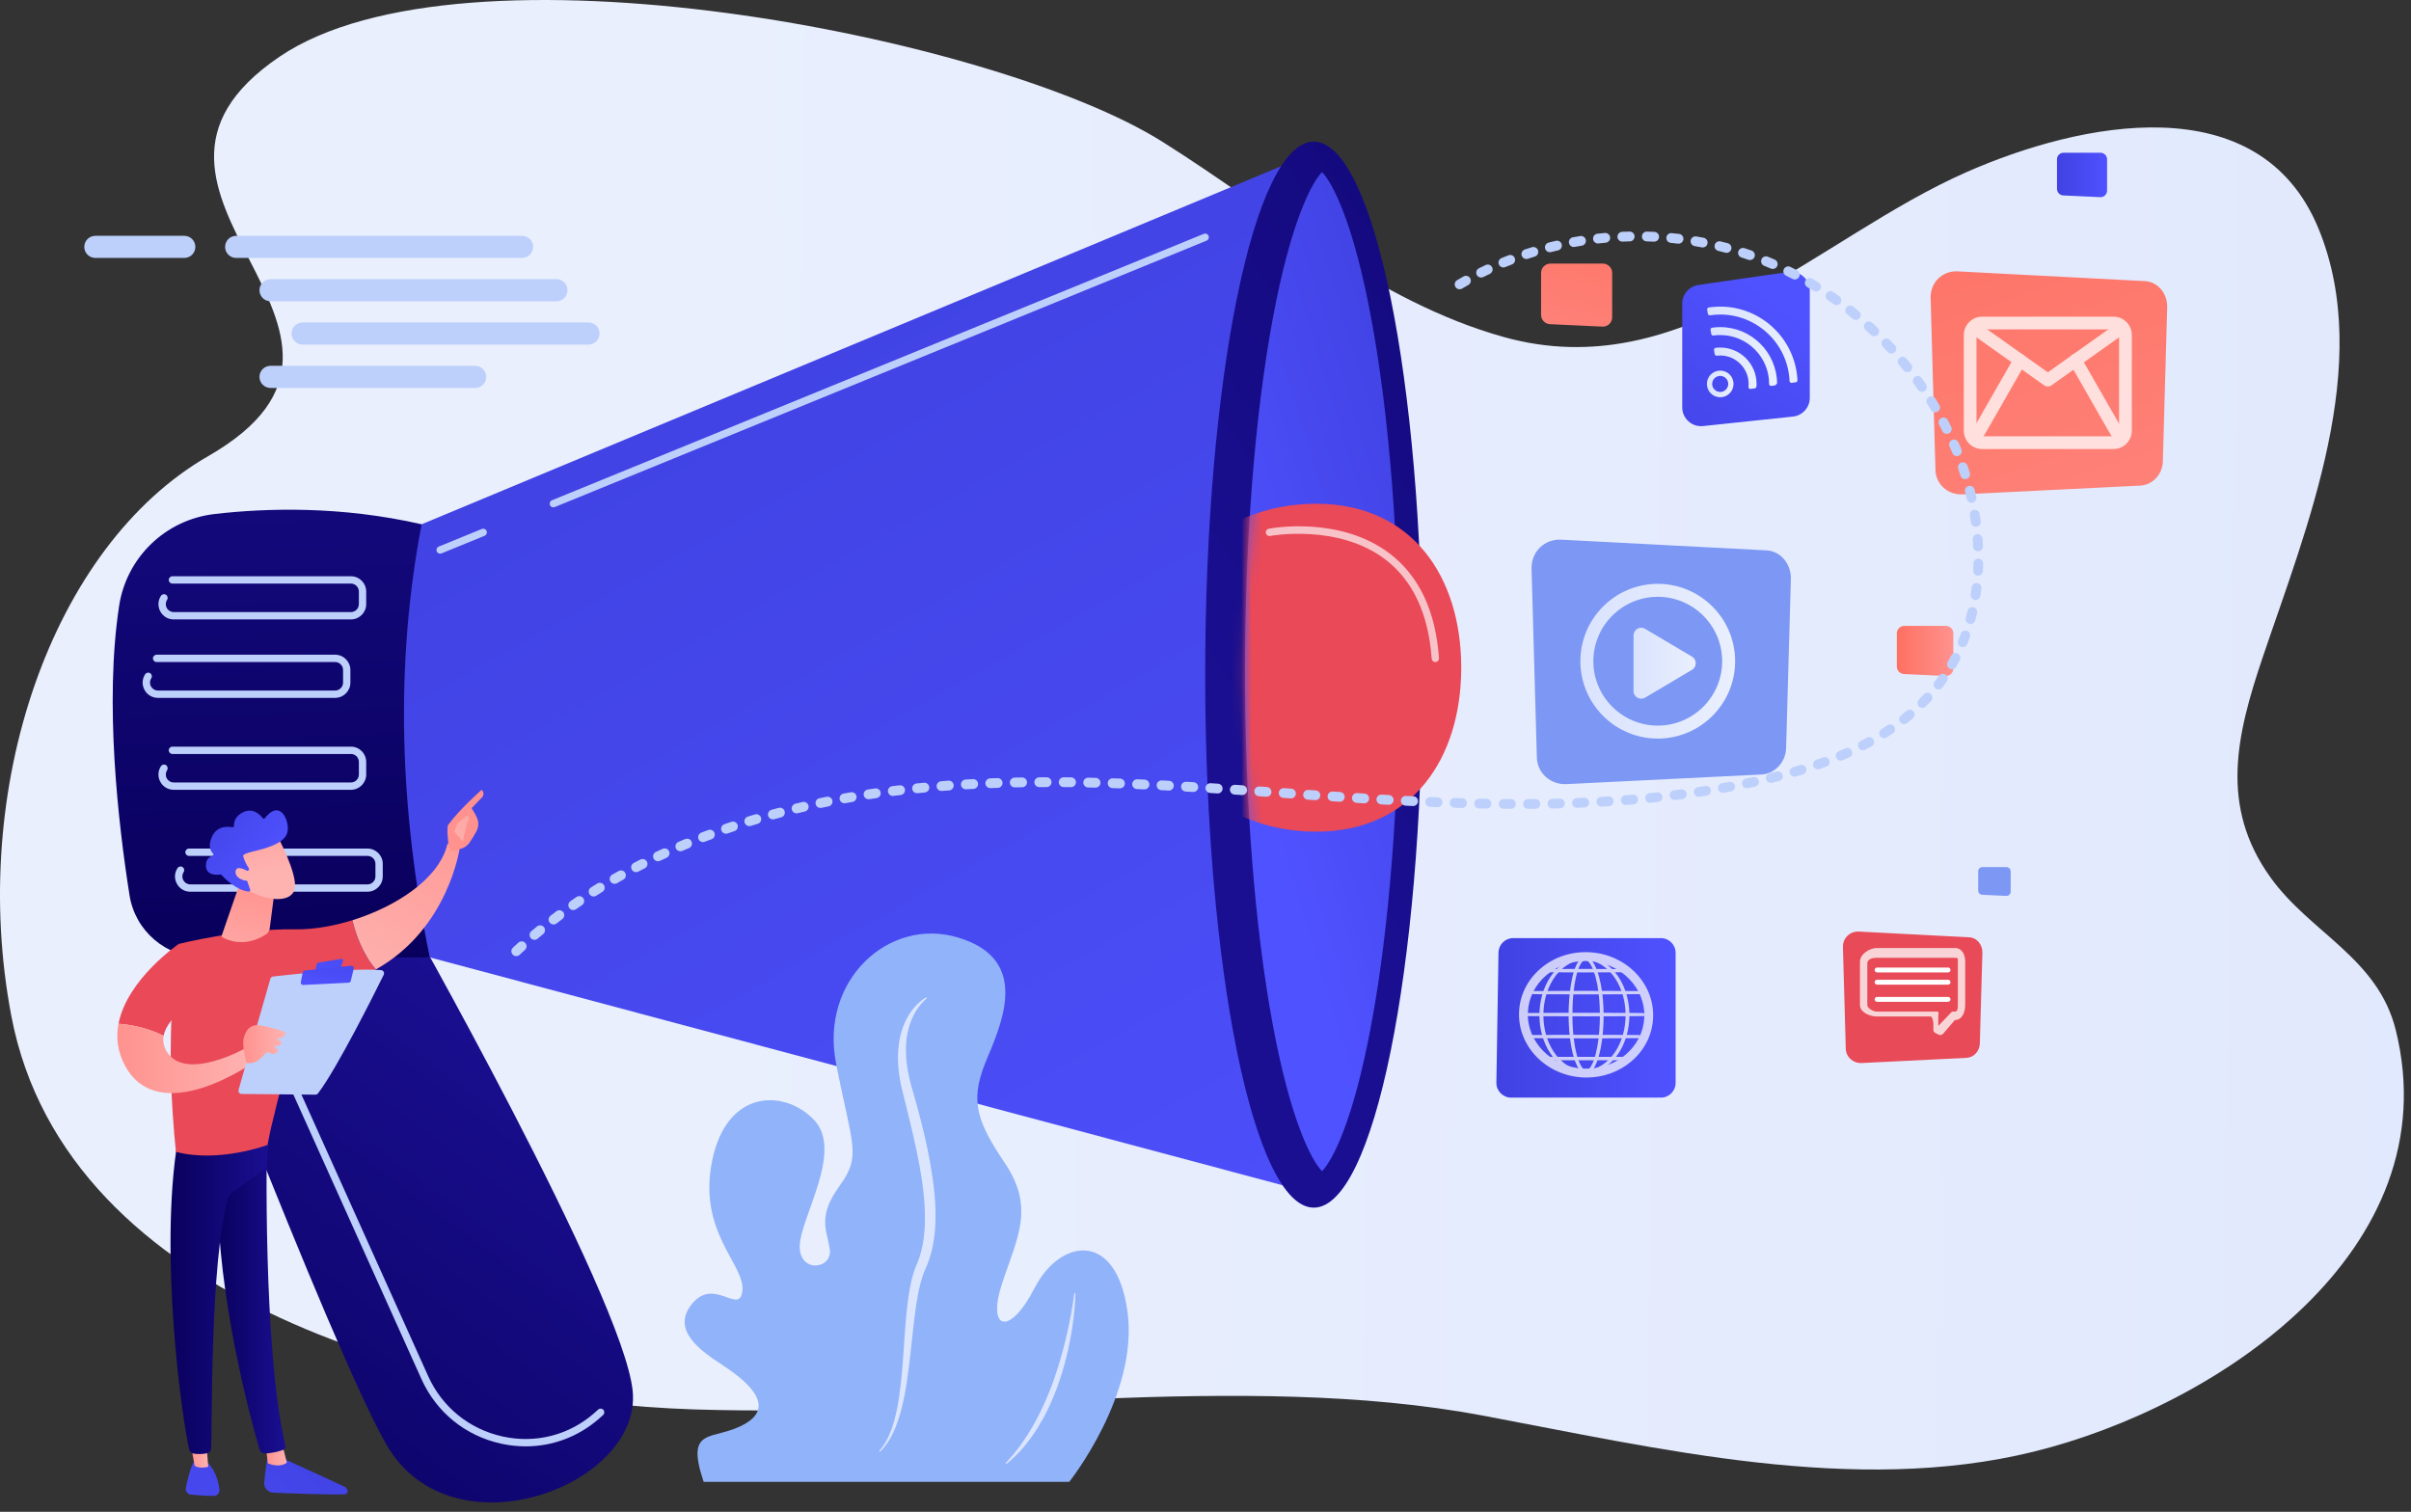 <svg width="236" height="148" viewBox="0 0 236 148" fill="none" xmlns="http://www.w3.org/2000/svg">
<rect x="0" y="0" width="236" height="148" fill="#333333" stroke="none"/>
<g clip-path="url(#clip0_1634_24154)">
<path d="M67.907 137.975C93.734 138.812 121.683 134.175 145.119 138.575C162.3 141.799 181.563 146.416 199.041 142.12C217.096 137.683 239.844 122.395 234.511 100.849C232.758 93.766 226.144 91.336 222.239 85.887C217.256 78.933 218.898 72.005 221.488 64.337C225.777 51.631 232.395 35.657 226.954 22.396C221.141 8.234 203.524 11.997 192.514 16.839C177.818 23.3 164.758 37.872 147.218 32.998C134.785 29.543 124.437 20.565 113.725 13.842C97.326 3.553 45.317 -6.622 27.364 5.55C7.674 18.9 41.635 32.431 20.384 44.651C5.04 53.474 -3.119 77.222 1.11 99.464C6.49 127.743 43.737 137.19 67.907 137.975Z" fill="url(#paint0_linear_1634_24154)"/>
<path d="M18.038 25.251H9.333C8.735 25.251 8.25 24.767 8.25 24.169C8.25 23.571 8.735 23.086 9.333 23.086H18.039C18.637 23.086 19.122 23.571 19.122 24.169C19.122 24.767 18.637 25.251 18.039 25.251H18.038Z" fill="#BDD0FB"/>
<path d="M51.103 25.251H23.118C22.52 25.251 22.035 24.767 22.035 24.169C22.035 23.571 22.52 23.086 23.118 23.086H51.103C51.701 23.086 52.186 23.571 52.186 24.169C52.186 24.767 51.701 25.251 51.103 25.251Z" fill="#BDD0FB"/>
<path d="M54.466 29.494H26.481C25.883 29.494 25.398 29.009 25.398 28.411C25.398 27.813 25.883 27.328 26.481 27.328H54.466C55.064 27.328 55.549 27.813 55.549 28.411C55.549 29.009 55.064 29.494 54.466 29.494Z" fill="#BDD0FB"/>
<path d="M46.508 37.978H26.481C25.883 37.978 25.398 37.493 25.398 36.895C25.398 36.297 25.883 35.812 26.481 35.812H46.509C47.106 35.812 47.591 36.297 47.591 36.895C47.591 37.493 47.106 37.978 46.509 37.978H46.508Z" fill="#BDD0FB"/>
<path d="M57.607 33.736H29.622C29.024 33.736 28.539 33.251 28.539 32.653C28.539 32.055 29.024 31.57 29.622 31.57H57.607C58.205 31.57 58.69 32.055 58.69 32.653C58.69 33.251 58.205 33.736 57.607 33.736Z" fill="#BDD0FB"/>
<path d="M150.848 26.718V30.822C150.848 31.31 151.231 31.711 151.718 31.734L156.851 31.975C157.371 32 157.807 31.584 157.807 31.063V26.718C157.807 26.214 157.397 25.805 156.893 25.805H151.761C151.257 25.805 150.848 26.214 150.848 26.718Z" fill="url(#paint1_linear_1634_24154)"/>
<path d="M185.672 61.999V65.26C185.672 65.648 185.977 65.967 186.364 65.985L190.442 66.177C190.855 66.196 191.202 65.865 191.202 65.452V61.999C191.202 61.599 190.877 61.273 190.476 61.273H186.398C185.997 61.273 185.672 61.599 185.672 61.999Z" fill="url(#paint2_linear_1634_24154)"/>
<path d="M201.349 15.598V18.489C201.349 18.832 201.618 19.116 201.961 19.132L205.577 19.301C205.944 19.318 206.251 19.026 206.251 18.659V15.597C206.251 15.242 205.963 14.953 205.607 14.953H201.991C201.636 14.953 201.348 15.241 201.348 15.597L201.349 15.598Z" fill="url(#paint3_linear_1634_24154)"/>
<path d="M193.634 85.302V87.178C193.634 87.401 193.809 87.585 194.031 87.595L196.378 87.705C196.616 87.715 196.815 87.526 196.815 87.288V85.301C196.815 85.07 196.628 84.883 196.397 84.883H194.051C193.82 84.883 193.633 85.069 193.633 85.301L193.634 85.302Z" fill="#7D97F4"/>
<path d="M146.679 93.255L146.473 105.987C146.46 106.793 147.11 107.454 147.916 107.454H162.574C163.371 107.454 164.017 106.808 164.017 106.011V93.279C164.017 92.482 163.371 91.836 162.574 91.836H148.121C147.334 91.836 146.691 92.468 146.679 93.255Z" fill="url(#paint4_linear_1634_24154)"/>
<g opacity="0.73">
<path d="M155.301 105.488C155.196 105.488 155.09 105.486 154.985 105.481C151.368 105.321 148.545 102.441 148.693 99.061C148.764 97.416 149.519 95.903 150.816 94.799C152.104 93.703 153.776 93.142 155.522 93.218C159.139 93.378 161.962 96.257 161.814 99.637C161.741 101.282 160.988 102.795 159.691 103.899C158.481 104.93 156.933 105.487 155.301 105.487V105.488ZM155.205 94.077C153.78 94.077 152.429 94.561 151.376 95.458C150.265 96.404 149.618 97.697 149.557 99.098C149.431 102.002 151.883 104.478 155.023 104.616C156.549 104.682 158.009 104.195 159.13 103.241C160.242 102.294 160.889 101.002 160.95 99.6C161.076 96.696 158.624 94.221 155.484 94.082C155.391 94.078 155.298 94.076 155.205 94.076V94.077Z" fill="white"/>
<path d="M156.826 99.381C156.825 100.387 156.756 101.395 156.579 102.387C156.534 102.635 156.482 102.882 156.42 103.126C156.358 103.37 156.287 103.612 156.199 103.848C156.111 104.084 156.009 104.317 155.87 104.529C155.8 104.635 155.721 104.736 155.623 104.819C155.574 104.861 155.521 104.897 155.461 104.924C155.402 104.95 155.337 104.967 155.272 104.968C155.207 104.97 155.141 104.958 155.082 104.933C155.021 104.909 154.966 104.873 154.915 104.834C154.815 104.753 154.734 104.654 154.663 104.548C154.521 104.337 154.418 104.105 154.328 103.87C154.24 103.633 154.167 103.391 154.104 103.147C154.041 102.903 153.989 102.657 153.944 102.408C153.855 101.913 153.793 101.413 153.752 100.911C153.71 100.409 153.69 99.906 153.688 99.403C153.687 99.152 153.693 98.9 153.703 98.649C153.712 98.397 153.726 98.146 153.744 97.895C153.781 97.393 153.837 96.892 153.919 96.396C153.96 96.147 154.008 95.9 154.066 95.655C154.125 95.41 154.192 95.167 154.275 94.93C154.316 94.811 154.363 94.693 154.415 94.579C154.468 94.464 154.526 94.352 154.596 94.246C154.665 94.141 154.744 94.04 154.843 93.96C154.892 93.919 154.946 93.885 155.006 93.862C155.066 93.838 155.129 93.825 155.193 93.829C155.257 93.831 155.321 93.847 155.379 93.872C155.437 93.898 155.491 93.933 155.541 93.974C155.64 94.053 155.721 94.153 155.793 94.256C155.937 94.464 156.046 94.694 156.14 94.927C156.234 95.162 156.31 95.402 156.377 95.644C156.445 95.888 156.501 96.133 156.55 96.38C156.744 97.369 156.823 98.377 156.826 99.383V99.381ZM156.751 99.381C156.751 98.88 156.733 98.378 156.692 97.878C156.651 97.378 156.588 96.881 156.497 96.388C156.451 96.142 156.397 95.897 156.333 95.655C156.269 95.413 156.194 95.174 156.105 94.94C156.014 94.708 155.909 94.479 155.769 94.272C155.699 94.17 155.62 94.072 155.525 93.993C155.477 93.953 155.426 93.919 155.37 93.894C155.315 93.868 155.254 93.852 155.193 93.85C155.133 93.848 155.072 93.861 155.015 93.884C154.959 93.907 154.907 93.942 154.86 93.98C154.765 94.059 154.688 94.159 154.621 94.263C154.554 94.369 154.498 94.48 154.447 94.594C154.396 94.708 154.353 94.825 154.312 94.943C154.231 95.18 154.167 95.423 154.112 95.667C154.056 95.911 154.012 96.158 153.973 96.405C153.896 96.901 153.846 97.401 153.816 97.901C153.784 98.401 153.773 98.902 153.774 99.404C153.773 99.905 153.789 100.407 153.826 100.907C153.863 101.407 153.921 101.905 154.006 102.399C154.049 102.646 154.099 102.891 154.16 103.134C154.22 103.377 154.29 103.618 154.376 103.852C154.462 104.087 154.564 104.317 154.7 104.524C154.769 104.626 154.847 104.724 154.942 104.801C154.989 104.839 155.041 104.872 155.096 104.895C155.152 104.917 155.212 104.93 155.271 104.928C155.331 104.927 155.39 104.911 155.445 104.885C155.499 104.86 155.55 104.824 155.596 104.785C155.689 104.705 155.766 104.606 155.833 104.503C155.967 104.294 156.067 104.062 156.153 103.828C156.238 103.592 156.306 103.352 156.366 103.109C156.425 102.866 156.474 102.619 156.517 102.373C156.602 101.88 156.659 101.381 156.696 100.881C156.734 100.382 156.751 99.88 156.751 99.379V99.381Z" fill="white"/>
<path d="M155.256 105.114C155.179 105.114 155.099 105.098 155.025 105.068C154.955 105.04 154.889 105.001 154.822 104.948C154.722 104.867 154.633 104.766 154.54 104.63C154.411 104.438 154.3 104.213 154.189 103.92C154.106 103.698 154.032 103.457 153.961 103.183C153.902 102.947 153.848 102.702 153.799 102.435C153.713 101.959 153.649 101.465 153.604 100.924C153.564 100.431 153.542 99.92 153.539 99.404C153.538 99.134 153.546 98.868 153.554 98.643C153.564 98.387 153.578 98.132 153.596 97.884C153.636 97.339 153.694 96.844 153.771 96.372C153.816 96.102 153.865 95.857 153.921 95.622C153.986 95.347 154.056 95.104 154.135 94.881C154.183 94.747 154.23 94.627 154.281 94.518C154.342 94.385 154.405 94.268 154.472 94.166C154.562 94.028 154.651 93.926 154.75 93.845C154.816 93.792 154.884 93.751 154.952 93.724C155.031 93.692 155.116 93.677 155.2 93.68C155.278 93.682 155.359 93.701 155.438 93.737C155.504 93.766 155.568 93.806 155.632 93.858C155.731 93.939 155.82 94.037 155.912 94.17C156.044 94.36 156.159 94.583 156.275 94.871C156.363 95.092 156.443 95.332 156.518 95.604C156.583 95.84 156.64 96.083 156.693 96.35C156.877 97.288 156.967 98.28 156.971 99.38C156.97 100.489 156.888 101.481 156.721 102.413C156.673 102.681 156.62 102.926 156.56 103.163C156.491 103.436 156.418 103.677 156.334 103.9C156.225 104.193 156.115 104.419 155.99 104.611C155.9 104.748 155.812 104.85 155.715 104.933C155.65 104.987 155.586 105.029 155.519 105.06C155.437 105.097 155.354 105.116 155.272 105.117C155.267 105.117 155.26 105.117 155.255 105.117L155.256 105.114ZM155.18 93.995C155.144 93.995 155.106 94.002 155.069 94.017C155.03 94.033 154.991 94.057 154.951 94.09C154.879 94.15 154.813 94.23 154.742 94.34C154.685 94.43 154.631 94.532 154.579 94.651C154.535 94.752 154.492 94.863 154.448 94.989C154.376 95.201 154.312 95.432 154.252 95.698C154.201 95.927 154.156 96.165 154.116 96.426C154.044 96.89 153.993 97.375 153.959 97.909C153.93 98.365 153.916 98.853 153.917 99.403C153.916 99.91 153.933 100.412 153.97 100.895C154.009 101.426 154.068 101.909 154.149 102.373C154.193 102.632 154.244 102.87 154.3 103.099C154.365 103.361 154.434 103.591 154.511 103.801C154.61 104.068 154.708 104.273 154.82 104.443C154.893 104.55 154.96 104.628 155.032 104.688C155.073 104.721 155.112 104.744 155.149 104.76C155.19 104.776 155.227 104.782 155.265 104.782C155.303 104.782 155.341 104.772 155.382 104.753C155.42 104.735 155.46 104.709 155.499 104.675C155.57 104.613 155.638 104.533 155.709 104.423C155.819 104.253 155.916 104.048 156.014 103.78C156.09 103.569 156.159 103.338 156.223 103.076C156.278 102.849 156.327 102.612 156.372 102.351C156.451 101.891 156.509 101.407 156.55 100.872C156.587 100.39 156.605 99.889 156.605 99.38C156.605 98.874 156.586 98.373 156.547 97.891C156.503 97.359 156.44 96.876 156.354 96.416C156.306 96.159 156.252 95.922 156.193 95.693C156.123 95.433 156.051 95.204 155.97 94.994C155.867 94.729 155.764 94.526 155.649 94.356C155.576 94.248 155.506 94.168 155.432 94.108C155.39 94.073 155.35 94.047 155.309 94.029C155.268 94.009 155.227 94 155.189 93.999C155.186 93.999 155.184 93.999 155.18 93.999V93.995Z" fill="white"/>
<path d="M159.35 99.379C159.347 100.027 159.264 100.675 159.091 101.3C158.915 101.924 158.65 102.524 158.291 103.062C158.111 103.331 157.907 103.584 157.679 103.813C157.451 104.042 157.2 104.249 156.927 104.422C156.653 104.593 156.358 104.732 156.049 104.825C155.74 104.918 155.417 104.967 155.094 104.967C154.771 104.967 154.448 104.918 154.139 104.826C153.83 104.733 153.534 104.596 153.26 104.423C152.986 104.25 152.734 104.045 152.506 103.815C152.278 103.586 152.074 103.333 151.893 103.064C151.533 102.526 151.268 101.926 151.091 101.301C151.004 100.989 150.94 100.671 150.897 100.349C150.854 100.027 150.833 99.703 150.832 99.379C150.834 99.055 150.855 98.73 150.898 98.409C150.941 98.087 151.006 97.77 151.093 97.457C151.27 96.834 151.536 96.234 151.897 95.697C152.077 95.428 152.281 95.176 152.509 94.947C152.737 94.718 152.989 94.512 153.263 94.34C153.537 94.169 153.832 94.032 154.141 93.94C154.45 93.846 154.772 93.797 155.095 93.797C155.418 93.797 155.74 93.847 156.049 93.941C156.358 94.034 156.653 94.171 156.926 94.343C157.198 94.515 157.45 94.721 157.678 94.95C157.906 95.179 158.11 95.432 158.29 95.701C158.65 96.239 158.915 96.838 159.091 97.462C159.264 98.086 159.348 98.734 159.351 99.382L159.35 99.379ZM159.265 99.379C159.265 98.739 159.185 98.097 159.017 97.479C158.847 96.862 158.592 96.265 158.242 95.729C158.066 95.462 157.868 95.209 157.644 94.98C157.421 94.751 157.174 94.544 156.904 94.371C156.635 94.2 156.343 94.062 156.037 93.968C155.731 93.875 155.412 93.826 155.093 93.825C154.773 93.826 154.454 93.876 154.148 93.968C153.843 94.062 153.552 94.2 153.282 94.371C153.012 94.544 152.766 94.751 152.544 94.98C152.321 95.209 152.123 95.462 151.947 95.729C151.596 96.265 151.343 96.861 151.174 97.478C151.09 97.787 151.029 98.101 150.989 98.419C150.947 98.736 150.927 99.056 150.926 99.377C150.926 99.697 150.947 100.017 150.989 100.334C151.03 100.651 151.091 100.966 151.175 101.275C151.344 101.892 151.599 102.488 151.949 103.023C152.124 103.29 152.323 103.543 152.546 103.772C152.768 104.001 153.015 104.208 153.284 104.379C153.554 104.55 153.845 104.687 154.15 104.781C154.454 104.875 154.773 104.924 155.092 104.926C155.41 104.925 155.729 104.876 156.034 104.782C156.338 104.689 156.63 104.552 156.9 104.381C157.17 104.21 157.416 104.003 157.64 103.774C157.862 103.545 158.062 103.292 158.238 103.025C158.589 102.489 158.844 101.894 159.013 101.276C159.182 100.658 159.262 100.016 159.264 99.376L159.265 99.379Z" fill="white"/>
<path d="M155.093 105.115C154.758 105.115 154.422 105.065 154.096 104.967C153.78 104.872 153.474 104.732 153.182 104.548C152.906 104.375 152.643 104.164 152.401 103.92C152.173 103.69 151.961 103.429 151.771 103.146C151.413 102.611 151.137 102.005 150.949 101.342C150.862 101.025 150.794 100.698 150.751 100.369C150.708 100.046 150.686 99.713 150.684 99.38C150.686 99.045 150.708 98.712 150.751 98.39C150.794 98.059 150.862 97.732 150.95 97.418C151.139 96.755 151.415 96.148 151.774 95.615C151.963 95.331 152.176 95.072 152.405 94.842C152.647 94.598 152.909 94.387 153.184 94.214C153.474 94.033 153.78 93.892 154.097 93.798C154.422 93.7 154.757 93.65 155.092 93.648C155.428 93.648 155.764 93.7 156.088 93.798C156.404 93.894 156.711 94.034 157 94.215C157.275 94.389 157.537 94.6 157.779 94.843C158.007 95.073 158.219 95.333 158.409 95.616C158.767 96.15 159.043 96.756 159.229 97.418C159.402 98.04 159.492 98.699 159.496 99.378V99.38C159.493 100.059 159.403 100.717 159.231 101.34C159.045 102.002 158.769 102.609 158.412 103.144C158.222 103.427 158.01 103.687 157.782 103.917C157.54 104.161 157.279 104.372 157.004 104.546C156.713 104.729 156.405 104.87 156.09 104.966C155.765 105.064 155.429 105.114 155.093 105.115ZM155.093 93.974C154.791 93.975 154.487 94.021 154.193 94.111C153.908 94.198 153.629 94.328 153.362 94.498C153.114 94.656 152.875 94.854 152.65 95.085C152.44 95.301 152.245 95.546 152.071 95.813C151.743 96.316 151.489 96.89 151.317 97.52C151.238 97.811 151.176 98.121 151.134 98.442C151.095 98.749 151.074 99.064 151.074 99.381C151.074 99.697 151.095 100.013 151.135 100.319C151.177 100.638 151.239 100.948 151.318 101.239C151.49 101.869 151.744 102.443 152.073 102.946C152.247 103.212 152.442 103.456 152.652 103.672C152.878 103.904 153.117 104.102 153.364 104.258C153.628 104.426 153.907 104.556 154.194 104.643C154.488 104.734 154.791 104.781 155.094 104.782C155.397 104.781 155.7 104.734 155.994 104.644C156.281 104.557 156.56 104.427 156.825 104.26C157.071 104.103 157.312 103.905 157.538 103.673C157.748 103.457 157.943 103.213 158.118 102.947C158.447 102.445 158.702 101.87 158.876 101.24C159.036 100.651 159.119 100.024 159.121 99.38C159.121 98.735 159.038 98.108 158.877 97.518C158.704 96.888 158.449 96.313 158.12 95.811C157.945 95.544 157.75 95.299 157.54 95.083C157.315 94.852 157.075 94.654 156.827 94.496C156.561 94.326 156.282 94.197 155.996 94.11C155.701 94.019 155.398 93.974 155.094 93.972L155.093 93.974Z" fill="white"/>
<path d="M150.13 97.169L151.409 97.158L152.688 97.153L155.245 97.148L157.801 97.154L159.08 97.16L160.359 97.172C160.359 97.172 160.363 97.174 160.363 97.176C160.363 97.176 160.361 97.179 160.359 97.18L159.08 97.191L157.801 97.198L155.245 97.203L152.688 97.198L151.409 97.193L150.13 97.183L150.125 97.18C150.125 97.174 150.127 97.172 150.13 97.172V97.169Z" fill="white"/>
<path d="M155.242 97.347L151.406 97.337L150.066 97.325L149.977 97.236V97.171L149.98 97.027L150.127 97.021L152.683 97.005L155.241 97L159.078 97.012L160.501 97.025L160.506 97.321L160.355 97.324L157.799 97.342L155.242 97.347Z" fill="white"/>
<path d="M151.615 95.021C151.917 95.016 152.22 95.015 152.523 95.011L153.431 95.005C153.733 95.003 154.036 95.003 154.339 95.002L155.247 95L157.061 95.005L157.969 95.012C158.272 95.016 158.575 95.018 158.877 95.023C158.88 95.023 158.881 95.026 158.881 95.026C158.881 95.03 158.878 95.031 158.877 95.031C158.575 95.036 158.272 95.038 157.969 95.043L157.061 95.049L155.247 95.054L154.339 95.052C154.036 95.052 153.733 95.052 153.431 95.049L152.523 95.043C152.22 95.039 151.917 95.037 151.615 95.032C151.612 95.032 151.609 95.03 151.609 95.027C151.609 95.023 151.612 95.021 151.615 95.021Z" fill="white"/>
<path d="M155.244 95.197L154.101 95.195C153.876 95.195 153.652 95.195 153.427 95.193L152.217 95.184C152.014 95.182 151.813 95.18 151.61 95.177L151.466 95.174L151.461 94.878L151.61 94.873C151.805 94.87 152.001 94.868 152.196 94.865L153.426 94.856C153.639 94.854 153.852 94.854 154.065 94.854L155.242 94.852L158.296 94.867C158.489 94.869 158.682 94.871 158.875 94.874L159.024 94.876L159.018 95.17L158.873 95.174C158.674 95.178 158.471 95.18 158.27 95.182L157.059 95.192L155.243 95.197H155.244Z" fill="white"/>
<path d="M149.685 99.318L151.075 99.308L152.464 99.301L155.244 99.297L158.023 99.302L159.413 99.309L160.802 99.319C160.802 99.319 160.807 99.321 160.805 99.323C160.805 99.323 160.803 99.327 160.802 99.328L159.413 99.338L158.023 99.345L155.244 99.35L152.464 99.346L151.075 99.34L149.685 99.329C149.685 99.329 149.68 99.327 149.68 99.323C149.68 99.32 149.682 99.318 149.685 99.318Z" fill="white"/>
<path d="M155.241 99.495L151.071 99.484L149.537 99.472L149.531 99.174L149.682 99.169L152.461 99.153L155.24 99.148L159.41 99.159L160.861 99.171L160.949 99.261L160.944 99.468L160.799 99.471L158.021 99.49L155.241 99.495Z" fill="white"/>
<path d="M150.13 101.474L151.409 101.464L152.688 101.457L155.245 101.453L157.801 101.458L159.08 101.465L160.359 101.476L160.363 101.478C160.363 101.482 160.361 101.483 160.359 101.483L159.08 101.495L157.801 101.501L155.245 101.506L152.688 101.502L151.409 101.496L150.13 101.485C150.13 101.485 150.125 101.483 150.125 101.48C150.125 101.477 150.127 101.474 150.13 101.474Z" fill="white"/>
<path d="M155.242 101.651L151.406 101.64L150.066 101.63L149.977 101.54V101.474L149.98 101.33L150.127 101.325L152.684 101.309L155.241 101.305L159.078 101.315L160.501 101.328L160.506 101.624L160.355 101.628L157.799 101.646L155.242 101.651Z" fill="white"/>
<path d="M159.054 103.648H151.793C151.782 103.648 151.773 103.639 151.773 103.629C151.773 103.618 151.782 103.609 151.793 103.609H159.054C159.065 103.609 159.073 103.618 159.073 103.629C159.073 103.639 159.065 103.648 159.054 103.648Z" fill="white"/>
<path d="M159.052 103.793H151.79C151.699 103.793 151.625 103.719 151.625 103.627C151.625 103.536 151.7 103.461 151.79 103.461H159.052C159.143 103.461 159.217 103.536 159.217 103.627C159.217 103.719 159.142 103.793 159.052 103.793Z" fill="white"/>
</g>
<path d="M175.501 40.783L166.701 41.71C165.613 41.825 164.664 40.972 164.664 39.877V29.72C164.664 28.804 165.338 28.026 166.244 27.896L175.045 26.628C176.156 26.469 177.151 27.331 177.151 28.453V38.95C177.151 39.893 176.439 40.684 175.5 40.783H175.501Z" fill="url(#paint5_linear_1634_24154)"/>
<path d="M168.383 38.89C167.663 38.89 167.078 38.305 167.078 37.586C167.078 36.866 167.663 36.281 168.383 36.281C169.102 36.281 169.687 36.866 169.687 37.586C169.687 38.305 169.102 38.89 168.383 38.89ZM168.383 36.798C167.949 36.798 167.596 37.151 167.596 37.585C167.596 38.018 167.949 38.371 168.383 38.371C168.816 38.371 169.169 38.018 169.169 37.585C169.169 37.151 168.816 36.798 168.383 36.798Z" fill="url(#paint6_linear_1634_24154)"/>
<path d="M168.381 34.801C169.916 34.801 171.165 36.05 171.165 37.585C171.165 37.68 171.16 37.774 171.15 37.866C171.137 37.991 171.242 38.095 171.365 38.076L171.77 38.016C171.859 38.003 171.925 37.929 171.931 37.84C171.938 37.755 171.941 37.67 171.941 37.584C171.941 35.621 170.343 34.023 168.38 34.023C168.231 34.023 168.085 34.033 167.941 34.051C167.834 34.065 167.758 34.164 167.776 34.272L167.843 34.665C167.86 34.764 167.952 34.833 168.052 34.821C168.16 34.807 168.268 34.8 168.38 34.8L168.381 34.801Z" fill="url(#paint7_linear_1634_24154)"/>
<path d="M168.381 32.8C171.023 32.8 173.172 34.949 173.172 37.591V37.593C173.172 37.708 173.273 37.797 173.387 37.78L173.784 37.721C173.846 37.649 173.887 37.602 173.949 37.531C173.917 34.488 171.431 32.023 168.381 32.023C168.115 32.023 167.854 32.044 167.597 32.08C167.493 32.095 167.422 32.195 167.44 32.298L167.507 32.692C167.525 32.792 167.617 32.862 167.717 32.847C167.935 32.816 168.155 32.8 168.381 32.8Z" fill="url(#paint8_linear_1634_24154)"/>
<path d="M168.38 30.791C172.03 30.791 175.016 33.685 175.17 37.297C175.174 37.41 175.274 37.497 175.387 37.48L175.781 37.421C175.877 37.407 175.948 37.322 175.943 37.226C175.752 33.218 172.435 30.016 168.381 30.016C168.001 30.016 167.627 30.046 167.261 30.101C167.157 30.117 167.086 30.216 167.104 30.32L167.172 30.713C167.189 30.815 167.286 30.882 167.388 30.867C167.713 30.819 168.044 30.793 168.382 30.793L168.38 30.791Z" fill="url(#paint9_linear_1634_24154)"/>
<path d="M14.914 85.954C14.914 85.954 32.324 131.872 37.825 141.423C44.211 152.512 62.858 145.446 61.93 136.166C61.002 126.886 39.215 88.531 39.215 88.531L14.914 85.953V85.954Z" fill="url(#paint10_linear_1634_24154)"/>
<path d="M38.442 52.503L128.498 14.984L127.361 116.517L35.484 91.966L38.442 52.503Z" fill="url(#paint11_linear_1634_24154)"/>
<path d="M128.6 118.224C134.472 118.224 139.231 94.863 139.231 66.046C139.231 37.228 134.472 13.867 128.6 13.867C122.729 13.867 117.969 37.228 117.969 66.046C117.969 94.863 122.729 118.224 128.6 118.224Z" fill="url(#paint12_linear_1634_24154)"/>
<path d="M129.406 114.655C128.445 113.678 126.352 109.907 124.557 100.158C122.822 90.737 121.867 78.517 121.867 65.749C121.867 52.981 122.822 40.762 124.557 31.34C126.352 21.591 128.445 17.821 129.406 16.844C130.367 17.821 132.46 21.591 134.255 31.34C135.99 40.762 136.945 52.981 136.945 65.749C136.945 78.517 135.99 90.737 134.255 100.158C132.46 109.907 130.367 113.678 129.406 114.655Z" fill="url(#paint13_linear_1634_24154)"/>
<mask id="mask0_1634_24154" style="mask-type:luminance" maskUnits="userSpaceOnUse" x="121" y="16" width="29" height="99">
<path d="M129.406 114.655C128.445 113.678 126.352 109.907 124.557 100.158C122.822 90.737 121.867 78.517 121.867 65.749C121.867 52.981 122.822 40.762 124.557 31.34C126.352 21.591 128.445 17.821 129.406 16.844C130.367 17.821 132.46 21.591 134.255 31.34C135.99 40.762 149.675 52.981 149.675 65.749C149.675 78.517 135.989 90.737 134.255 100.158C132.46 109.907 130.367 113.678 129.406 114.655Z" fill="white"/>
</mask>
<g mask="url(#mask0_1634_24154)">
<path d="M143.033 65.365C143.033 74.23 138.256 81.418 128.804 81.418C119.351 81.418 111.688 74.23 111.688 65.365C111.688 56.499 119.351 49.312 128.804 49.312C138.256 49.312 143.033 56.499 143.033 65.365Z" fill="#EA4958"/>
</g>
<path d="M20.987 50.322C26.078 49.73 33.378 49.518 41.27 51.325C38.67 64.909 39.062 79.066 42.069 93.727H19.808C16.26 93.727 13.233 91.149 12.679 87.643C11.569 80.616 10.213 68.805 11.659 59.319C12.385 54.559 16.203 50.878 20.987 50.323V50.322Z" fill="url(#paint14_linear_1634_24154)"/>
<path d="M34.35 60.639H17.006C16.45 60.639 15.958 60.347 15.693 59.858C15.427 59.369 15.449 58.799 15.752 58.332C15.859 58.166 16.082 58.118 16.248 58.226C16.415 58.333 16.462 58.556 16.355 58.722C16.198 58.965 16.186 59.262 16.325 59.515C16.463 59.769 16.718 59.92 17.007 59.92H34.351C34.779 59.92 35.128 59.572 35.128 59.143V57.909C35.128 57.481 34.779 57.132 34.351 57.132H16.877C16.679 57.132 16.518 56.971 16.518 56.773C16.518 56.575 16.679 56.414 16.877 56.414H34.35C35.175 56.414 35.845 57.084 35.845 57.909V59.143C35.845 59.968 35.175 60.639 34.35 60.639V60.639Z" fill="#BDD0FB"/>
<path d="M32.803 68.319H15.459C14.903 68.319 14.412 68.027 14.146 67.538C13.88 67.049 13.902 66.479 14.205 66.012C14.312 65.846 14.535 65.798 14.701 65.905C14.868 66.013 14.915 66.236 14.808 66.402C14.651 66.645 14.639 66.941 14.778 67.195C14.917 67.448 15.171 67.6 15.46 67.6H32.804C33.233 67.6 33.581 67.251 33.581 66.823V65.589C33.581 65.16 33.233 64.812 32.804 64.812H15.33C15.132 64.812 14.971 64.651 14.971 64.453C14.971 64.255 15.132 64.094 15.33 64.094H32.803C33.628 64.094 34.298 64.764 34.298 65.589V66.823C34.298 67.648 33.628 68.318 32.803 68.318V68.319Z" fill="#BDD0FB"/>
<path d="M54.164 49.667C54.022 49.667 53.888 49.583 53.831 49.443C53.757 49.26 53.844 49.05 54.029 48.974L117.831 22.894C118.015 22.819 118.225 22.907 118.3 23.091C118.375 23.274 118.287 23.484 118.103 23.56L54.299 49.641C54.254 49.659 54.209 49.667 54.164 49.667Z" fill="#BDD0FB"/>
<path d="M43.082 54.201C42.94 54.201 42.806 54.117 42.749 53.978C42.675 53.794 42.762 53.584 42.946 53.509L47.164 51.784C47.348 51.71 47.558 51.797 47.633 51.982C47.708 52.165 47.62 52.375 47.436 52.45L43.218 54.175C43.173 54.193 43.128 54.201 43.083 54.201H43.082Z" fill="#BDD0FB"/>
<path d="M34.35 77.318H17.006C16.45 77.318 15.958 77.026 15.693 76.537C15.427 76.048 15.449 75.478 15.752 75.011C15.859 74.845 16.082 74.797 16.248 74.904C16.415 75.012 16.462 75.235 16.355 75.401C16.198 75.644 16.186 75.94 16.325 76.194C16.463 76.448 16.718 76.6 17.007 76.6H34.351C34.779 76.6 35.128 76.251 35.128 75.823V74.589C35.128 74.16 34.779 73.812 34.351 73.812H16.877C16.679 73.812 16.518 73.651 16.518 73.453C16.518 73.255 16.679 73.094 16.877 73.094H34.35C35.175 73.094 35.845 73.764 35.845 74.589V75.823C35.845 76.648 35.175 77.318 34.35 77.318Z" fill="#BDD0FB"/>
<path d="M35.971 87.297H18.627C18.071 87.297 17.579 87.005 17.314 86.516C17.048 86.026 17.07 85.456 17.373 84.989C17.48 84.822 17.703 84.774 17.869 84.882C18.036 84.99 18.084 85.212 17.976 85.379C17.819 85.622 17.808 85.918 17.946 86.171C18.085 86.425 18.339 86.576 18.628 86.576H35.972C36.401 86.576 36.749 86.228 36.749 85.799V84.566C36.749 84.137 36.401 83.789 35.972 83.789H18.498C18.3 83.789 18.139 83.628 18.139 83.429C18.139 83.231 18.3 83.07 18.498 83.07H35.971C36.796 83.07 37.466 83.741 37.466 84.566V85.799C37.466 86.624 36.796 87.295 35.971 87.295V87.297Z" fill="#BDD0FB"/>
<path d="M51.461 141.593C50.668 141.593 49.867 141.508 49.068 141.333C45.569 140.571 42.719 138.264 41.252 135.003L27.395 104.218C27.314 104.037 27.395 103.825 27.575 103.743C27.756 103.661 27.968 103.743 28.05 103.923L41.907 134.708C43.281 137.759 45.946 139.917 49.22 140.631C52.438 141.332 55.695 140.5 58.156 138.346C58.287 138.231 58.419 138.112 58.551 137.992C58.698 137.858 58.925 137.868 59.059 138.015C59.193 138.162 59.182 138.389 59.035 138.523C58.899 138.647 58.763 138.769 58.628 138.887C56.606 140.656 54.082 141.593 51.46 141.593H51.461Z" fill="#BDD0FB"/>
<path d="M25.674 99.88C25.537 99.88 25.407 99.802 25.346 99.668L23.801 96.234C23.72 96.053 23.801 95.841 23.981 95.758C24.162 95.676 24.374 95.758 24.456 95.939L26.003 99.373C26.084 99.554 26.003 99.766 25.823 99.849C25.775 99.87 25.724 99.88 25.675 99.88H25.674Z" fill="white"/>
<path opacity="0.67" d="M140.497 64.812C140.31 64.812 140.152 64.667 140.139 64.478C139.828 60.109 138.312 56.849 135.63 54.79C130.997 51.233 124.392 52.455 124.326 52.468C124.13 52.505 123.942 52.377 123.905 52.183C123.868 51.988 123.994 51.8 124.189 51.762C124.473 51.708 131.18 50.469 136.067 54.22C138.918 56.41 140.53 59.843 140.855 64.427C140.869 64.625 140.719 64.797 140.522 64.811C140.514 64.811 140.505 64.811 140.497 64.811V64.812Z" fill="white"/>
<path d="M104.664 145.066C104.664 145.066 111.471 136.512 110.365 128.424C109.259 120.337 103.733 121.302 101.275 126.084C98.816 130.866 96.606 130.209 98.067 125.714C99.528 121.218 101.358 118.292 98.332 113.817C95.305 109.341 94.992 107.44 96.691 103.447C98.392 99.454 100.527 93.795 93.761 91.775C86.995 89.756 80.254 95.959 81.831 104.078C83.41 112.196 84.357 113.08 82.184 116.088C80.011 119.095 80.917 120.33 81.224 122.288C81.532 124.246 78.211 124.704 78.283 121.947C78.353 119.19 82.577 112.683 79.695 109.647C76.812 106.611 71.162 106.579 69.715 113.597C68.267 120.617 72.904 123.771 72.673 126.31C72.442 128.848 69.952 124.999 67.784 127.587C65.615 130.174 68.535 132.207 70.683 133.61C72.832 135.012 76.072 137.526 72.989 139.351C69.906 141.176 66.987 139.43 68.876 145.066H104.663H104.664Z" fill="#91B3FA"/>
<path d="M90.669 97.633C90.447 97.751 90.253 97.899 90.062 98.057C89.872 98.216 89.699 98.393 89.536 98.579C89.207 98.952 88.93 99.371 88.705 99.817C88.254 100.712 88.012 101.706 87.931 102.702C87.917 102.827 87.912 102.952 87.906 103.076C87.902 103.201 87.894 103.327 87.897 103.451L87.899 103.827L87.917 104.201L87.926 104.387L87.945 104.573L87.982 104.945C88.019 105.19 88.046 105.438 88.093 105.682C88.137 105.926 88.182 106.17 88.241 106.411L88.324 106.773L88.41 107.123L88.758 108.521C89.218 110.384 89.661 112.246 90.01 114.118C90.349 115.988 90.583 117.88 90.531 119.748C90.519 120.215 90.488 120.679 90.428 121.138C90.37 121.597 90.29 122.052 90.173 122.494C90.057 122.937 89.915 123.371 89.733 123.787C89.53 124.257 89.373 124.745 89.25 125.229C89.018 126.2 88.88 127.171 88.775 128.137C88.673 129.104 88.594 130.067 88.532 131.029C88.4 132.952 88.287 134.868 88.01 136.757C87.974 136.994 87.937 137.23 87.893 137.463C87.854 137.698 87.804 137.931 87.755 138.164C87.71 138.399 87.646 138.627 87.593 138.859C87.563 138.974 87.528 139.087 87.496 139.202C87.463 139.316 87.433 139.431 87.392 139.543L87.278 139.881C87.24 139.994 87.192 140.102 87.15 140.212C87.066 140.435 86.959 140.645 86.86 140.861C86.639 141.28 86.379 141.68 86.062 142.037L86.139 142.114C86.49 141.775 86.789 141.384 87.049 140.969C87.298 140.548 87.515 140.107 87.691 139.652C88.053 138.744 88.292 137.794 88.488 136.844C88.879 134.938 89.064 133.008 89.275 131.097C89.383 130.141 89.478 129.186 89.609 128.242C89.739 127.297 89.902 126.362 90.145 125.465C90.273 125.02 90.417 124.59 90.603 124.179C90.817 123.716 90.984 123.236 91.119 122.75C91.257 122.264 91.353 121.77 91.424 121.275C91.498 120.781 91.54 120.283 91.561 119.788C91.645 117.803 91.398 115.849 91.066 113.931C90.727 112.013 90.27 110.127 89.758 108.264C89.629 107.798 89.499 107.334 89.365 106.87L89.264 106.523L89.171 106.185C89.105 105.96 89.056 105.732 89.002 105.505C88.944 105.278 88.909 105.049 88.861 104.82L88.808 104.476C88.788 104.361 88.772 104.245 88.761 104.13C88.697 103.669 88.681 103.205 88.677 102.743C88.676 102.279 88.714 101.817 88.793 101.362C88.874 100.907 88.985 100.456 89.15 100.021C89.235 99.806 89.327 99.592 89.434 99.385C89.538 99.176 89.657 98.975 89.787 98.779C90.048 98.393 90.357 98.024 90.725 97.732L90.669 97.638V97.633Z" fill="#DCE5FE"/>
<path d="M105.163 126.603C104.959 128.117 104.671 129.617 104.319 131.098C104.141 131.838 103.946 132.574 103.729 133.302C103.678 133.485 103.617 133.665 103.562 133.846C103.507 134.028 103.446 134.207 103.386 134.387C103.271 134.749 103.141 135.106 103.014 135.463C102.878 135.817 102.746 136.171 102.598 136.52C102.46 136.873 102.302 137.217 102.149 137.563C101.828 138.248 101.49 138.925 101.115 139.583C100.741 140.24 100.327 140.873 99.886 141.49C99.437 142.101 98.948 142.681 98.43 143.243L98.503 143.323C99.103 142.839 99.655 142.294 100.164 141.71C100.663 141.118 101.121 140.491 101.538 139.836C101.941 139.175 102.322 138.498 102.65 137.797C102.81 137.444 102.975 137.093 103.119 136.735C103.269 136.378 103.4 136.015 103.536 135.654C103.662 135.288 103.792 134.925 103.906 134.555C103.966 134.372 104.021 134.186 104.073 134.001C104.125 133.815 104.181 133.631 104.229 133.443C104.435 132.699 104.603 131.947 104.749 131.19C105.036 129.677 105.236 128.148 105.27 126.608L105.162 126.602L105.163 126.603Z" fill="#DCE5FE"/>
<path d="M26.221 142.422C26.221 142.422 25.981 143.781 25.863 145.124C25.817 145.65 26.222 146.106 26.75 146.128C28.54 146.203 32.371 146.348 33.745 146.287C33.952 146.278 34.087 146.067 34.01 145.875C33.946 145.714 33.822 145.584 33.665 145.511L27.338 142.603L26.221 142.422Z" fill="url(#paint15_linear_1634_24154)"/>
<path d="M26.023 141.625L26.216 143.251C26.216 143.251 27.325 143.766 28.081 143.186L27.622 141.375L26.023 141.625Z" fill="url(#paint16_linear_1634_24154)"/>
<path d="M26.166 111.08C26.083 111.504 25.72 132.254 27.938 141.553C27.974 141.704 27.897 141.861 27.752 141.92C27.412 142.059 26.745 142.26 25.946 142.287C25.698 142.295 25.476 142.134 25.407 141.897C24.772 139.74 21.734 128.931 21.338 118.604C20.894 107.066 21.338 118.211 21.338 118.211L21.598 111.078H26.166V111.08Z" fill="url(#paint17_linear_1634_24154)"/>
<path d="M18.943 143.133C18.943 143.133 18.561 143.818 18.191 145.64C18.124 145.97 18.354 146.284 18.689 146.317C19.28 146.376 20.191 146.45 20.919 146.445C21.255 146.443 21.518 146.15 21.478 145.816C21.397 145.151 21.145 144.06 20.369 143.21L18.944 143.133H18.943Z" fill="url(#paint18_linear_1634_24154)"/>
<path d="M18.605 141.041L19.056 143.499C19.056 143.499 19.502 143.83 20.383 143.589L20.168 140.945L18.605 141.041Z" fill="url(#paint19_linear_1634_24154)"/>
<path d="M17.39 111.711C15.576 122.659 17.783 138.769 18.528 141.923C18.574 142.115 18.729 142.264 18.925 142.296C19.258 142.351 19.805 142.396 20.344 142.239C20.529 142.185 20.66 142.017 20.668 141.825C20.768 139.275 20.588 123.626 22.278 117.44C22.363 117.127 22.555 116.853 22.82 116.666L26.101 114.333L26.352 110.562L17.39 111.711Z" fill="url(#paint20_linear_1634_24154)"/>
<path d="M28.948 90.975C23.512 90.885 17.513 92.402 17.513 92.402C15.892 101.856 17.23 112.763 17.23 112.763C21.438 113.867 26.186 112.088 26.186 112.088C26.885 108.137 30.149 97.014 30.149 97.014C32.804 96.685 34.993 95.918 36.794 94.905C35.42 93.312 34.772 91.285 34.49 90.086C32.568 90.684 30.623 91.002 28.947 90.975H28.948Z" fill="#EA4958"/>
<path d="M45.006 82.967C44.472 82.322 43.797 82.627 43.797 82.627C42.996 86.006 38.802 88.746 34.492 90.085C34.773 91.284 35.422 93.311 36.796 94.904C43.948 90.884 45.006 82.967 45.006 82.967Z" fill="url(#paint21_linear_1634_24154)"/>
<path d="M44.877 83.127C44.932 83.305 44.285 83.576 43.905 82.849C43.892 82.501 43.68 81.009 43.888 80.725C44.996 79.214 47.144 77.32 47.144 77.32C47.508 77.678 47.208 78.03 47.208 78.03L46.166 79.116C46.385 79.51 46.65 79.843 46.775 80.319C46.87 80.68 46.811 81.065 46.629 81.394C46.445 81.724 46.196 82.152 45.961 82.488C45.514 83.122 44.877 83.127 44.877 83.127Z" fill="url(#paint22_linear_1634_24154)"/>
<path d="M45.709 79.82L44.759 80.626L44.461 81.427L45.308 82.367C45.308 82.367 45.593 80.776 45.805 80.432C46.017 80.088 45.907 79.922 45.71 79.82H45.709Z" fill="url(#paint23_linear_1634_24154)"/>
<path d="M19.6 97.662L17.514 92.398C17.514 92.398 12.436 95.848 11.602 100.223C12.561 100.293 14.307 100.542 16.016 101.406C16.391 99.34 19.6 97.662 19.6 97.662Z" fill="#EA4958"/>
<path d="M24.035 102.611C24.035 102.611 18.334 105.833 16.41 103.082C16.011 102.511 15.916 101.943 16.014 101.402C14.305 100.538 12.559 100.289 11.6 100.219C11.348 101.537 11.482 102.941 12.256 104.358C15.626 110.522 24.79 104.017 24.79 104.017L24.035 102.611Z" fill="url(#paint24_linear_1634_24154)"/>
<path d="M23.351 106.69L26.463 95.825C26.498 95.701 26.604 95.612 26.73 95.597C27.294 95.531 28.928 95.346 30.814 95.186C33.086 94.995 35.724 94.839 37.301 94.971C37.525 94.99 37.66 95.227 37.561 95.428C36.665 97.242 32.977 104.62 31.131 107.037C31.07 107.117 30.975 107.164 30.874 107.163L23.655 107.095C23.445 107.093 23.295 106.892 23.352 106.69H23.351Z" fill="#BDD0FB"/>
<path d="M31.137 94.246L33.393 93.87C33.514 93.849 33.612 93.964 33.573 94.079L33.35 94.756C33.33 94.815 33.278 94.857 33.217 94.866L31.047 95.156C30.935 95.171 30.842 95.068 30.868 94.959L31.006 94.368C31.021 94.304 31.072 94.256 31.137 94.246Z" fill="url(#paint25_linear_1634_24154)"/>
<path d="M29.447 96.158L29.633 95.191C29.652 95.094 29.732 95.02 29.83 95.011L34.386 94.548C34.539 94.532 34.662 94.673 34.626 94.823L34.336 96.029C34.312 96.126 34.228 96.196 34.129 96.201L29.677 96.425C29.532 96.432 29.419 96.301 29.445 96.159L29.447 96.158Z" fill="url(#paint26_linear_1634_24154)"/>
<path d="M24.105 104.065C24.105 104.065 23.671 102.283 23.846 101.65C24.021 101.018 24.36 100.205 25.488 100.385C26.618 100.566 27.949 101.041 27.949 101.041C27.949 101.041 27.882 101.865 27.024 101.599L27.556 102.01C27.556 102.01 27.48 102.67 26.755 102.317L27.249 102.863C27.249 102.863 26.938 103.404 26.405 103.057C25.872 102.709 25.616 104.277 24.104 104.063L24.105 104.065Z" fill="url(#paint27_linear_1634_24154)"/>
<path d="M23.443 86.555L21.713 91.557C21.684 91.64 21.719 91.732 21.795 91.774C22.266 92.035 23.965 92.789 26.012 91.491C26.225 91.356 26.37 91.135 26.403 90.885L26.964 86.555H23.443Z" fill="url(#paint28_linear_1634_24154)"/>
<path d="M27.203 81.931C27.203 81.931 29.102 85.506 28.859 86.95C28.616 88.394 26.262 88.291 24.206 87.118L22.77 83.257L27.203 81.93V81.931Z" fill="url(#paint29_linear_1634_24154)"/>
<path d="M24.296 85.219C24.379 85.181 24.41 85.079 24.36 85.004C24.207 84.771 23.923 84.297 23.831 83.881C23.831 83.881 23.49 83.663 24.7 83.373C25.91 83.083 27.716 82.633 28.095 81.603C28.465 80.598 27.493 78.072 25.942 80.085C25.884 80.162 25.768 80.163 25.709 80.088C25.454 79.757 24.786 79.07 23.859 79.487C22.99 79.876 22.892 80.513 22.905 80.834C22.908 80.928 22.824 81.001 22.731 80.984C22.292 80.9 21.238 80.828 20.747 81.909C20.342 82.799 20.605 83.303 20.845 83.549C20.923 83.629 20.889 83.76 20.782 83.793C20.494 83.881 20.122 84.125 20.159 84.802C20.21 85.737 21.255 85.655 21.553 85.612C21.602 85.605 21.651 85.622 21.684 85.658C21.939 85.94 23.088 87.139 24.332 87.283C24.44 87.296 24.523 87.189 24.488 87.087L23.95 85.522C23.925 85.45 23.959 85.37 24.029 85.339L24.296 85.221V85.219Z" fill="url(#paint30_linear_1634_24154)"/>
<path d="M24.512 85.444C24.512 85.444 23.159 84.516 23.06 85.298C22.961 86.079 24.278 86.43 24.93 86.139L24.512 85.445V85.444Z" fill="url(#paint31_linear_1634_24154)"/>
<path d="M172.929 53.879L152.821 52.832C151.179 52.747 149.868 54.027 149.915 55.682L150.435 74.174C150.478 75.685 151.786 76.839 153.337 76.762L172.431 75.819C173.726 75.755 174.794 74.607 174.832 73.248L175.298 56.684C175.339 55.209 174.285 53.949 172.93 53.879H172.929Z" fill="#7D97F4"/>
<path d="M162.269 72.304C158.093 72.304 154.695 68.906 154.695 64.73C154.695 60.554 158.093 57.156 162.269 57.156C166.446 57.156 169.843 60.554 169.843 64.73C169.843 68.906 166.446 72.304 162.269 72.304ZM162.269 58.425C158.793 58.425 155.965 61.254 155.965 64.73C155.965 68.206 158.793 71.035 162.269 71.035C165.745 71.035 168.574 68.206 168.574 64.73C168.574 61.254 165.745 58.425 162.269 58.425Z" fill="url(#paint32_linear_1634_24154)"/>
<path fill-rule="evenodd" clip-rule="evenodd" d="M159.898 67.65V62.205C159.898 61.623 160.531 61.263 161.032 61.559L165.62 64.282C166.11 64.573 166.11 65.283 165.62 65.572L161.032 68.295C160.533 68.593 159.898 68.231 159.898 67.65Z" fill="url(#paint33_linear_1634_24154)"/>
<path d="M209.973 27.521L191.629 26.566C190.131 26.488 188.936 27.656 188.978 29.165L189.452 46.035C189.49 47.414 190.684 48.467 192.099 48.397L209.518 47.537C210.698 47.478 211.674 46.432 211.709 45.191L212.134 30.08C212.171 28.734 211.211 27.585 209.974 27.521H209.973Z" fill="url(#paint34_linear_1634_24154)"/>
<g opacity="0.76">
<path d="M206.879 43.959H194.02C193.031 43.959 192.227 43.154 192.227 42.164V32.795C192.227 31.806 193.031 31 194.02 31H206.879C207.868 31 208.673 31.805 208.673 32.795V42.164C208.673 43.153 207.869 43.959 206.879 43.959ZM194.02 32.247C193.717 32.247 193.472 32.493 193.472 32.795V42.164C193.472 42.467 193.719 42.712 194.02 42.712H206.879C207.181 42.712 207.426 42.466 207.426 42.164V32.795C207.426 32.492 207.18 32.247 206.879 32.247H194.02Z" fill="white"/>
<path d="M200.453 37.837C200.328 37.837 200.201 37.799 200.093 37.722L192.891 32.616C192.611 32.416 192.545 32.027 192.743 31.747C192.942 31.466 193.331 31.401 193.612 31.599L200.452 36.45L207.204 31.654C207.484 31.455 207.873 31.521 208.072 31.801C208.271 32.082 208.205 32.471 207.925 32.67L200.814 37.721C200.706 37.798 200.579 37.836 200.452 37.836L200.453 37.837Z" fill="white"/>
<path d="M193.347 43.674L193.163 42.441L193.249 43.058L192.727 42.719C192.863 42.5 195.458 37.96 197.169 34.963C197.34 34.664 197.72 34.559 198.02 34.731C198.318 34.902 198.423 35.282 198.252 35.58C198.252 35.58 197.141 37.526 196.028 39.473C195.472 40.446 194.914 41.42 194.495 42.15C193.93 43.134 193.547 43.641 193.347 43.673V43.674Z" fill="white"/>
<path d="M207.515 43.673C207.314 43.641 206.932 43.134 206.367 42.15C205.948 41.42 205.391 40.446 204.834 39.473C203.72 37.526 202.609 35.58 202.609 35.58C202.439 35.282 202.542 34.902 202.842 34.731C203.14 34.559 203.521 34.664 203.691 34.963C205.403 37.961 207.998 42.5 208.134 42.719L207.612 43.058L207.515 43.674V43.673Z" fill="white"/>
</g>
<path d="M192.77 91.76L181.958 91.198C181.074 91.152 180.37 91.84 180.395 92.73L180.674 102.674C180.697 103.487 181.4 104.107 182.235 104.066L192.503 103.558C193.198 103.524 193.773 102.907 193.794 102.175L194.045 93.268C194.067 92.475 193.5 91.797 192.771 91.76H192.77Z" fill="#E84A57"/>
<path opacity="0.76" d="M191.355 92.805H183.711C183.004 92.805 182.062 93.411 182.062 94.141V98.393C182.062 99.094 183.01 99.511 183.711 99.511H188.969C189.15 99.511 189.248 100.01 189.248 100.191V100.819C189.248 101.078 189.506 101.174 189.634 101.216C189.695 101.259 189.798 101.323 189.926 101.323C190.032 101.323 190.136 101.277 190.204 101.198L191.347 99.863C192.062 99.847 192.362 99.093 192.362 98.393V94.141C192.362 93.445 192.051 92.805 191.355 92.805ZM191.644 98.393C191.644 98.722 191.621 99.033 191.355 99.033H191.07L189.728 100.436V99.513C189.728 99.332 189.829 99.033 189.648 99.033H183.711C183.386 99.033 182.782 98.719 182.782 98.393V94.317C182.782 93.842 183.383 93.763 183.711 93.763H191.355C191.678 93.763 191.644 93.818 191.644 94.141V98.393Z" fill="white"/>
<path d="M190.926 94.959C190.926 95.091 190.818 95.198 190.686 95.198H183.74C183.608 95.198 183.5 95.091 183.5 94.959C183.5 94.826 183.608 94.719 183.74 94.719H190.686C190.818 94.719 190.926 94.826 190.926 94.959Z" fill="white"/>
<path d="M190.926 96.154C190.926 96.286 190.818 96.394 190.686 96.394H183.74C183.608 96.394 183.5 96.286 183.5 96.154C183.5 96.022 183.608 95.914 183.74 95.914H190.686C190.818 95.914 190.926 96.022 190.926 96.154Z" fill="white"/>
<path d="M190.926 97.834C190.926 97.966 190.818 98.073 190.686 98.073H183.74C183.608 98.073 183.5 97.966 183.5 97.834C183.5 97.701 183.608 97.594 183.74 97.594H190.686C190.818 97.594 190.926 97.701 190.926 97.834Z" fill="white"/>
<path d="M173.044 25.13C173.268 25.221 173.492 25.315 173.715 25.412C173.958 25.518 174.07 25.799 173.964 26.042C173.939 26.102 173.903 26.153 173.859 26.196C173.723 26.327 173.518 26.371 173.335 26.291C173.118 26.198 172.9 26.106 172.681 26.017C172.436 25.916 172.319 25.637 172.418 25.392C172.518 25.148 172.797 25.03 173.043 25.129L173.044 25.13Z" fill="#BDD0FB"/>
<path d="M166.213 77.052C166.448 77.017 166.684 76.981 166.919 76.944C167.181 76.902 167.426 77.081 167.467 77.342C167.493 77.502 167.435 77.655 167.328 77.761C167.259 77.827 167.17 77.874 167.069 77.89C166.831 77.927 166.592 77.963 166.355 78C166.094 78.039 165.85 77.858 165.81 77.597C165.771 77.336 165.951 77.092 166.213 77.052Z" fill="#BDD0FB"/>
<path d="M170.76 24.296L170.849 24.325C171.051 24.391 171.251 24.458 171.45 24.528C171.701 24.616 171.833 24.889 171.745 25.138C171.72 25.21 171.678 25.273 171.627 25.325C171.501 25.447 171.313 25.495 171.136 25.433C170.942 25.366 170.747 25.3 170.551 25.236L170.464 25.208C170.213 25.127 170.074 24.857 170.156 24.605C170.239 24.353 170.508 24.215 170.76 24.297V24.296Z" fill="#BDD0FB"/>
<path d="M168.421 23.632C168.656 23.69 168.892 23.75 169.126 23.812C169.382 23.88 169.534 24.142 169.466 24.398C169.443 24.486 169.398 24.56 169.337 24.618C169.22 24.732 169.048 24.783 168.88 24.737C168.652 24.676 168.423 24.618 168.194 24.561C167.937 24.498 167.779 24.239 167.842 23.983C167.905 23.726 168.164 23.568 168.421 23.631V23.632Z" fill="#BDD0FB"/>
<path d="M168.56 76.666C168.795 76.624 169.029 76.582 169.264 76.539C169.524 76.491 169.774 76.663 169.822 76.923C169.852 77.087 169.796 77.247 169.685 77.355C169.62 77.418 169.535 77.463 169.438 77.481C169.201 77.525 168.964 77.569 168.727 77.61C168.467 77.656 168.217 77.482 168.171 77.221C168.126 76.96 168.299 76.712 168.56 76.666Z" fill="#BDD0FB"/>
<path d="M170.9 76.22C171.133 76.172 171.365 76.123 171.599 76.073C171.858 76.018 172.112 76.183 172.168 76.441C172.204 76.608 172.147 76.774 172.032 76.885C171.971 76.946 171.891 76.99 171.799 77.01C171.563 77.06 171.327 77.11 171.091 77.158C170.832 77.211 170.579 77.044 170.526 76.785C170.472 76.526 170.64 76.272 170.899 76.219L170.9 76.22Z" fill="#BDD0FB"/>
<path d="M176.738 27.455C176.872 27.227 177.165 27.151 177.393 27.285C177.603 27.407 177.811 27.533 178.018 27.66C178.244 27.799 178.314 28.094 178.176 28.319C178.154 28.354 178.129 28.385 178.101 28.412C177.948 28.562 177.708 28.594 177.517 28.476C177.316 28.353 177.113 28.231 176.909 28.112C176.68 27.978 176.604 27.684 176.738 27.456V27.455Z" fill="#BDD0FB"/>
<path d="M177.784 74.386C178.007 74.308 178.23 74.228 178.452 74.147C178.7 74.055 178.975 74.183 179.067 74.431C179.134 74.615 179.083 74.813 178.951 74.941C178.904 74.986 178.847 75.023 178.782 75.046C178.555 75.13 178.326 75.212 178.097 75.291C177.848 75.378 177.574 75.246 177.487 74.996C177.401 74.746 177.533 74.473 177.783 74.387L177.784 74.386Z" fill="#BDD0FB"/>
<path d="M175.254 26.129C175.472 26.237 175.689 26.346 175.903 26.458C176.138 26.581 176.23 26.87 176.107 27.104C176.083 27.151 176.052 27.191 176.016 27.227C175.873 27.366 175.649 27.406 175.461 27.308C175.251 27.199 175.041 27.091 174.829 26.987C174.592 26.87 174.495 26.582 174.613 26.345C174.729 26.108 175.018 26.011 175.254 26.128V26.129Z" fill="#BDD0FB"/>
<path d="M173.226 75.702C173.457 75.647 173.687 75.589 173.918 75.531C174.175 75.466 174.435 75.62 174.501 75.877C174.545 76.049 174.489 76.223 174.37 76.339C174.313 76.396 174.239 76.438 174.155 76.46C173.92 76.519 173.686 76.577 173.451 76.635C173.195 76.696 172.936 76.539 172.873 76.282C172.811 76.025 172.969 75.765 173.226 75.703V75.702Z" fill="#BDD0FB"/>
<path d="M175.522 75.098C175.75 75.032 175.977 74.965 176.204 74.896C176.457 74.819 176.725 74.961 176.802 75.215C176.856 75.392 176.802 75.577 176.677 75.698C176.624 75.749 176.559 75.789 176.483 75.812C176.252 75.883 176.02 75.952 175.787 76.019C175.534 76.093 175.268 75.945 175.195 75.692C175.121 75.438 175.268 75.172 175.522 75.099V75.098Z" fill="#BDD0FB"/>
<path d="M161.212 22.673C161.455 22.68 161.697 22.688 161.94 22.701C162.205 22.714 162.408 22.939 162.395 23.202C162.389 23.328 162.335 23.44 162.25 23.523C162.159 23.611 162.032 23.664 161.893 23.657C161.657 23.646 161.421 23.637 161.185 23.63C160.92 23.623 160.711 23.403 160.719 23.138C160.725 22.873 160.947 22.665 161.211 22.672L161.212 22.673Z" fill="#BDD0FB"/>
<path d="M156.363 22.88C156.605 22.854 156.846 22.829 157.088 22.807C157.351 22.783 157.585 22.977 157.608 23.24C157.622 23.391 157.565 23.53 157.464 23.627C157.389 23.701 157.287 23.75 157.174 23.76C156.939 23.782 156.703 23.805 156.469 23.832C156.206 23.861 155.969 23.672 155.94 23.409C155.912 23.145 156.1 22.909 156.363 22.88Z" fill="#BDD0FB"/>
<path d="M156.725 78.006C156.963 77.992 157.201 77.977 157.439 77.962C157.703 77.945 157.93 78.145 157.947 78.409C157.957 78.555 157.899 78.69 157.803 78.784C157.724 78.86 157.618 78.91 157.5 78.918C157.26 78.933 157.02 78.948 156.781 78.962C156.516 78.978 156.29 78.775 156.274 78.511C156.258 78.246 156.461 78.019 156.725 78.005V78.006Z" fill="#BDD0FB"/>
<path d="M154.343 78.124C154.581 78.115 154.819 78.105 155.058 78.094C155.322 78.082 155.546 78.287 155.557 78.551C155.564 78.694 155.507 78.824 155.412 78.916C155.331 78.995 155.222 79.045 155.1 79.051C154.86 79.062 154.621 79.072 154.38 79.081C154.116 79.092 153.893 78.885 153.883 78.621C153.873 78.356 154.078 78.134 154.344 78.124H154.343Z" fill="#BDD0FB"/>
<path d="M158.784 22.694C159.027 22.685 159.27 22.676 159.512 22.672C159.776 22.667 159.996 22.875 160.001 23.141C160.004 23.279 159.948 23.405 159.856 23.495C159.772 23.576 159.659 23.627 159.532 23.63C159.295 23.635 159.06 23.643 158.823 23.652C158.559 23.663 158.335 23.459 158.325 23.194C158.314 22.93 158.519 22.707 158.783 22.695L158.784 22.694Z" fill="#BDD0FB"/>
<path d="M153.964 23.23C154.202 23.187 154.442 23.146 154.681 23.108C154.942 23.065 155.188 23.243 155.23 23.504C155.255 23.664 155.199 23.819 155.09 23.924C155.022 23.99 154.934 24.037 154.833 24.053C154.6 24.09 154.368 24.131 154.134 24.172C153.874 24.219 153.625 24.047 153.578 23.787C153.531 23.527 153.704 23.277 153.964 23.23Z" fill="#BDD0FB"/>
<path d="M151.958 78.197C152.197 78.192 152.435 78.186 152.673 78.18C152.938 78.172 153.158 78.381 153.165 78.646C153.169 78.785 153.112 78.912 153.02 79.003C152.937 79.084 152.824 79.135 152.699 79.138C152.459 79.144 152.218 79.15 151.978 79.155C151.713 79.16 151.494 78.95 151.488 78.686C151.483 78.422 151.693 78.202 151.957 78.197H151.958Z" fill="#BDD0FB"/>
<path d="M159.106 77.848C159.343 77.83 159.581 77.81 159.819 77.791C160.082 77.768 160.314 77.965 160.336 78.228C160.349 78.377 160.292 78.516 160.193 78.611C160.116 78.686 160.015 78.735 159.9 78.745C159.66 78.765 159.42 78.784 159.18 78.803C158.916 78.823 158.686 78.626 158.665 78.363C158.645 78.1 158.842 77.87 159.106 77.848Z" fill="#BDD0FB"/>
<path d="M163.851 77.368C164.088 77.338 164.324 77.308 164.561 77.278C164.823 77.243 165.064 77.428 165.098 77.69C165.118 77.846 165.062 77.995 164.956 78.096C164.885 78.165 164.791 78.213 164.685 78.227C164.446 78.258 164.207 78.289 163.968 78.319C163.706 78.352 163.467 78.165 163.433 77.903C163.4 77.641 163.587 77.401 163.849 77.369L163.851 77.368Z" fill="#BDD0FB"/>
<path d="M163.634 22.823C163.876 22.846 164.118 22.872 164.359 22.9C164.622 22.931 164.809 23.17 164.778 23.432C164.765 23.546 164.712 23.645 164.637 23.72C164.536 23.817 164.396 23.87 164.247 23.852C164.012 23.824 163.778 23.799 163.542 23.776C163.279 23.751 163.086 23.517 163.112 23.253C163.137 22.99 163.371 22.797 163.635 22.823H163.634Z" fill="#BDD0FB"/>
<path d="M161.48 77.639C161.718 77.615 161.955 77.591 162.192 77.565C162.456 77.537 162.692 77.727 162.72 77.99C162.736 78.143 162.679 78.287 162.577 78.386C162.502 78.458 162.405 78.506 162.295 78.518C162.056 78.543 161.816 78.568 161.577 78.593C161.314 78.619 161.08 78.427 161.053 78.164C161.027 77.901 161.219 77.666 161.481 77.64L161.48 77.639Z" fill="#BDD0FB"/>
<path d="M178.78 28.709C178.93 28.49 179.227 28.434 179.446 28.584C179.646 28.721 179.845 28.86 180.043 29.001C180.258 29.155 180.308 29.454 180.153 29.67C180.136 29.693 180.117 29.715 180.097 29.735C179.934 29.892 179.676 29.917 179.485 29.78C179.293 29.643 179.099 29.508 178.904 29.374C178.686 29.225 178.629 28.927 178.779 28.708L178.78 28.709Z" fill="#BDD0FB"/>
<path d="M166.043 23.148C166.283 23.188 166.522 23.231 166.761 23.276C167.021 23.327 167.191 23.577 167.141 23.837C167.122 23.937 167.073 24.025 167.005 24.091C166.896 24.196 166.74 24.248 166.58 24.218C166.349 24.173 166.117 24.131 165.884 24.092C165.622 24.048 165.447 23.801 165.491 23.54C165.535 23.279 165.782 23.103 166.043 23.148Z" fill="#BDD0FB"/>
<path d="M188.317 67.975C188.504 67.778 188.8 67.769 188.994 67.948C189.188 68.128 189.199 68.431 189.02 68.625C188.853 68.805 188.684 68.982 188.51 69.156L188.504 69.162C188.316 69.343 188.018 69.342 187.832 69.157C187.645 68.971 187.645 68.667 187.831 68.48C187.996 68.315 188.158 68.146 188.317 67.975Z" fill="#BDD0FB"/>
<path d="M193.466 51.572C193.204 51.607 192.963 51.424 192.927 51.161C192.895 50.928 192.861 50.695 192.823 50.462C192.78 50.201 192.958 49.955 193.219 49.913C193.48 49.87 193.726 50.048 193.769 50.309C193.808 50.55 193.844 50.791 193.877 51.033C193.898 51.189 193.84 51.338 193.735 51.441C193.665 51.51 193.572 51.557 193.466 51.572Z" fill="#BDD0FB"/>
<path d="M193.644 53.965C193.38 53.976 193.156 53.772 193.144 53.507C193.134 53.273 193.12 53.037 193.103 52.803C193.084 52.54 193.281 52.309 193.546 52.29C193.81 52.271 194.04 52.469 194.059 52.734C194.077 52.978 194.091 53.221 194.102 53.465C194.109 53.608 194.052 53.739 193.958 53.83C193.877 53.909 193.768 53.959 193.645 53.966L193.644 53.965Z" fill="#BDD0FB"/>
<path d="M193.086 49.208C192.828 49.266 192.571 49.104 192.513 48.846C192.461 48.616 192.407 48.387 192.35 48.158C192.286 47.901 192.442 47.641 192.699 47.577C192.956 47.513 193.216 47.669 193.28 47.925C193.338 48.162 193.395 48.398 193.448 48.636C193.486 48.804 193.43 48.973 193.314 49.085C193.253 49.145 193.175 49.188 193.086 49.208Z" fill="#BDD0FB"/>
<path d="M193.595 56.363C193.331 56.35 193.127 56.125 193.141 55.861C193.153 55.627 193.16 55.392 193.166 55.157C193.171 54.892 193.391 54.682 193.654 54.688C193.918 54.693 194.128 54.911 194.123 55.176C194.117 55.421 194.11 55.665 194.097 55.909C194.091 56.035 194.036 56.148 193.952 56.229C193.861 56.318 193.733 56.37 193.594 56.363H193.595Z" fill="#BDD0FB"/>
<path d="M193.305 58.735C193.044 58.695 192.864 58.451 192.904 58.19C192.939 57.957 192.972 57.725 193 57.492C193.032 57.23 193.271 57.042 193.534 57.074C193.796 57.106 193.984 57.344 193.952 57.608C193.922 57.851 193.889 58.094 193.852 58.336C193.836 58.442 193.784 58.536 193.712 58.606C193.607 58.708 193.459 58.76 193.305 58.736V58.735Z" fill="#BDD0FB"/>
<path d="M188.401 38.272C188.183 38.422 187.885 38.367 187.735 38.15C187.6 37.956 187.464 37.763 187.325 37.572C187.171 37.358 187.218 37.061 187.432 36.903C187.646 36.749 187.946 36.797 188.101 37.01C188.244 37.207 188.384 37.405 188.522 37.604C188.657 37.799 188.628 38.06 188.462 38.22C188.443 38.238 188.423 38.255 188.401 38.272Z" fill="#BDD0FB"/>
<path d="M189.666 40.302C189.438 40.437 189.145 40.362 189.01 40.134C188.889 39.93 188.767 39.729 188.642 39.529C188.503 39.304 188.573 39.008 188.797 38.869C189.022 38.729 189.317 38.799 189.456 39.023C189.584 39.23 189.71 39.438 189.834 39.647C189.949 39.841 189.91 40.084 189.756 40.234C189.729 40.26 189.699 40.283 189.665 40.303L189.666 40.302Z" fill="#BDD0FB"/>
<path d="M192.5 46.883C192.248 46.962 191.979 46.822 191.9 46.569C191.83 46.344 191.758 46.121 191.682 45.899C191.597 45.648 191.731 45.377 191.981 45.291C192.232 45.206 192.504 45.34 192.589 45.591C192.667 45.821 192.742 46.052 192.815 46.286C192.87 46.464 192.816 46.65 192.691 46.773C192.639 46.824 192.575 46.863 192.5 46.886V46.883Z" fill="#BDD0FB"/>
<path d="M179.988 73.542C180.205 73.45 180.422 73.356 180.638 73.26C180.88 73.153 181.162 73.26 181.271 73.503C181.355 73.692 181.307 73.906 181.167 74.043C181.128 74.081 181.081 74.113 181.029 74.136C180.807 74.236 180.584 74.332 180.361 74.425C180.116 74.528 179.836 74.413 179.733 74.169C179.631 73.925 179.745 73.644 179.989 73.542H179.988Z" fill="#BDD0FB"/>
<path d="M190.778 42.423C190.541 42.542 190.254 42.445 190.135 42.208C190.03 41.997 189.922 41.786 189.812 41.577C189.69 41.343 189.78 41.053 190.014 40.93C190.248 40.807 190.537 40.897 190.661 41.132C190.774 41.347 190.885 41.563 190.992 41.781C191.088 41.973 191.043 42.196 190.897 42.338C190.863 42.372 190.823 42.401 190.777 42.423H190.778Z" fill="#BDD0FB"/>
<path d="M191.731 44.616C191.486 44.715 191.207 44.597 191.107 44.352C191.041 44.19 190.973 44.029 190.905 43.869L190.833 43.701C190.727 43.458 190.839 43.175 191.081 43.071C191.324 42.965 191.606 43.077 191.711 43.319L191.784 43.491C191.855 43.657 191.925 43.823 191.993 43.991C192.069 44.177 192.019 44.383 191.883 44.515C191.841 44.557 191.789 44.591 191.73 44.615L191.731 44.616Z" fill="#BDD0FB"/>
<path d="M192.423 60.481C192.485 60.255 192.542 60.029 192.596 59.8C192.657 59.542 192.915 59.382 193.172 59.443C193.43 59.503 193.589 59.761 193.529 60.018C193.472 60.257 193.412 60.495 193.347 60.731C193.324 60.816 193.279 60.891 193.22 60.948C193.102 61.062 192.929 61.114 192.759 61.067C192.504 60.997 192.353 60.734 192.423 60.478V60.481Z" fill="#BDD0FB"/>
<path d="M184.167 71.381C184.366 71.255 184.563 71.127 184.757 70.996C184.976 70.848 185.274 70.906 185.422 71.125C185.554 71.32 185.522 71.578 185.359 71.737C185.339 71.756 185.317 71.774 185.293 71.79C185.09 71.927 184.887 72.06 184.68 72.191C184.456 72.333 184.161 72.266 184.019 72.042C183.879 71.818 183.945 71.524 184.167 71.381Z" fill="#BDD0FB"/>
<path d="M185.464 34.489C185.269 34.668 184.966 34.656 184.787 34.461C184.627 34.287 184.465 34.114 184.301 33.944C184.119 33.753 184.124 33.452 184.313 33.268L184.315 33.266C184.506 33.083 184.81 33.089 184.993 33.28C185.161 33.455 185.328 33.632 185.492 33.811C185.667 34.003 185.659 34.299 185.474 34.479C185.47 34.482 185.467 34.485 185.464 34.487V34.489Z" fill="#BDD0FB"/>
<path d="M182.61 32.302C182.414 32.124 182.4 31.822 182.578 31.625C182.757 31.429 183.059 31.416 183.255 31.594C183.435 31.757 183.613 31.922 183.789 32.089C183.98 32.271 183.989 32.574 183.807 32.766C183.802 32.771 183.797 32.775 183.793 32.781C183.61 32.959 183.318 32.962 183.13 32.785C182.958 32.623 182.785 32.462 182.61 32.303V32.302Z" fill="#BDD0FB"/>
<path d="M180.728 30.096C180.891 29.889 181.194 29.853 181.401 30.017C181.592 30.167 181.78 30.32 181.968 30.474C182.171 30.643 182.201 30.944 182.033 31.149C182.021 31.163 182.009 31.175 181.996 31.188C181.824 31.355 181.549 31.37 181.358 31.214C181.176 31.064 180.992 30.915 180.807 30.768C180.599 30.604 180.564 30.303 180.728 30.096Z" fill="#BDD0FB"/>
<path d="M182.126 72.545C182.336 72.438 182.544 72.328 182.75 72.215C182.983 72.088 183.274 72.174 183.4 72.406C183.506 72.598 183.464 72.832 183.314 72.979C183.283 73.009 183.249 73.034 183.21 73.056C182.996 73.172 182.781 73.286 182.565 73.397C182.329 73.517 182.041 73.424 181.92 73.19C181.8 72.954 181.891 72.666 182.128 72.545H182.126Z" fill="#BDD0FB"/>
<path d="M190.656 64.793C190.771 64.59 190.882 64.386 190.989 64.18C191.112 63.947 191.4 63.854 191.635 63.975C191.87 64.097 191.961 64.387 191.84 64.621C191.727 64.839 191.61 65.055 191.488 65.268C191.466 65.308 191.437 65.344 191.406 65.375C191.257 65.52 191.024 65.555 190.835 65.447C190.606 65.316 190.526 65.023 190.657 64.794L190.656 64.793Z" fill="#BDD0FB"/>
<path d="M191.676 62.694C191.765 62.478 191.849 62.261 191.929 62.041C192.02 61.793 192.295 61.665 192.543 61.756C192.791 61.846 192.919 62.121 192.828 62.37C192.744 62.601 192.656 62.829 192.563 63.057C192.538 63.12 192.499 63.175 192.453 63.22C192.321 63.349 192.12 63.394 191.939 63.32C191.693 63.22 191.576 62.941 191.676 62.696V62.694Z" fill="#BDD0FB"/>
<path d="M186.613 35.094C186.769 35.281 186.922 35.468 187.075 35.658C187.23 35.852 187.21 36.131 187.034 36.3C187.024 36.311 187.012 36.322 186.999 36.331C186.792 36.496 186.491 36.463 186.326 36.257C186.178 36.072 186.028 35.889 185.877 35.708C185.708 35.505 185.734 35.207 185.938 35.033C186.141 34.864 186.443 34.891 186.612 35.094H186.613Z" fill="#BDD0FB"/>
<path d="M189.498 66.555C189.595 66.426 189.69 66.295 189.783 66.164C189.935 65.947 190.235 65.897 190.451 66.049C190.667 66.201 190.718 66.501 190.566 66.717C190.468 66.857 190.368 66.994 190.265 67.132L190.129 67.311C190.114 67.33 190.098 67.348 190.082 67.364C189.915 67.527 189.648 67.546 189.458 67.4C189.248 67.239 189.207 66.939 189.368 66.729L189.498 66.557V66.555Z" fill="#BDD0FB"/>
<path d="M186.082 70.034C186.265 69.889 186.446 69.741 186.626 69.59C186.827 69.419 187.13 69.444 187.3 69.646C187.464 69.84 187.447 70.125 187.268 70.3C187.261 70.307 187.252 70.314 187.244 70.322C187.057 70.48 186.867 70.635 186.675 70.787C186.467 70.951 186.165 70.915 186.002 70.708C185.838 70.5 185.872 70.196 186.081 70.035L186.082 70.034Z" fill="#BDD0FB"/>
<path d="M151.588 23.747C151.823 23.687 152.059 23.629 152.296 23.575C152.554 23.515 152.811 23.676 152.871 23.934C152.91 24.104 152.854 24.273 152.738 24.386C152.677 24.445 152.6 24.488 152.512 24.509C152.281 24.562 152.051 24.617 151.823 24.676C151.566 24.741 151.306 24.585 151.241 24.329C151.176 24.073 151.332 23.813 151.588 23.748V23.747Z" fill="#BDD0FB"/>
<path d="M87.335 76.965C87.573 76.935 87.812 76.906 88.051 76.878C88.314 76.847 88.552 77.036 88.582 77.298C88.601 77.452 88.543 77.598 88.44 77.698C88.367 77.768 88.27 77.817 88.162 77.83C87.925 77.858 87.689 77.886 87.453 77.915C87.191 77.948 86.951 77.762 86.918 77.5C86.885 77.237 87.071 76.998 87.334 76.965H87.335Z" fill="#BDD0FB"/>
<path d="M84.946 77.29C85.184 77.254 85.423 77.219 85.66 77.185C85.922 77.147 86.165 77.328 86.203 77.591C86.225 77.748 86.169 77.9 86.062 78.003C85.992 78.071 85.901 78.118 85.797 78.133C85.561 78.167 85.326 78.202 85.09 78.237C84.828 78.277 84.584 78.097 84.544 77.836C84.505 77.575 84.685 77.329 84.946 77.29Z" fill="#BDD0FB"/>
<path d="M80.209 78.147C80.445 78.098 80.681 78.049 80.917 78.002C81.176 77.95 81.428 78.118 81.481 78.378C81.514 78.543 81.457 78.706 81.344 78.816C81.28 78.878 81.198 78.922 81.105 78.942C80.871 78.989 80.638 79.037 80.405 79.084C80.146 79.139 79.893 78.972 79.838 78.714C79.784 78.455 79.95 78.2 80.209 78.147Z" fill="#BDD0FB"/>
<path d="M82.573 77.686C82.81 77.644 83.047 77.602 83.285 77.562C83.546 77.517 83.793 77.693 83.838 77.953C83.866 78.115 83.808 78.271 83.7 78.378C83.632 78.443 83.546 78.489 83.447 78.506C83.213 78.546 82.978 78.587 82.744 78.629C82.484 78.676 82.234 78.504 82.187 78.243C82.141 77.983 82.313 77.733 82.574 77.686H82.573Z" fill="#BDD0FB"/>
<path d="M77.86 78.678C78.095 78.621 78.329 78.566 78.564 78.512C78.822 78.453 79.079 78.614 79.138 78.872C79.178 79.041 79.121 79.21 79.005 79.323C78.944 79.382 78.868 79.426 78.779 79.446C78.547 79.499 78.316 79.555 78.083 79.61C77.826 79.672 77.567 79.513 77.505 79.256C77.444 78.998 77.603 78.74 77.859 78.679L77.86 78.678Z" fill="#BDD0FB"/>
<path d="M149.57 78.224C149.809 78.223 150.048 78.221 150.286 78.219C150.551 78.217 150.767 78.429 150.77 78.693C150.771 78.829 150.716 78.953 150.625 79.041C150.54 79.125 150.424 79.176 150.296 79.177C150.056 79.179 149.816 79.181 149.575 79.182C149.311 79.183 149.096 78.97 149.094 78.706C149.093 78.442 149.306 78.225 149.57 78.224Z" fill="#BDD0FB"/>
<path d="M75.524 79.273C75.757 79.209 75.99 79.147 76.224 79.086C76.479 79.019 76.742 79.172 76.809 79.428C76.854 79.602 76.799 79.778 76.679 79.894C76.621 79.949 76.55 79.992 76.466 80.013C76.236 80.074 76.006 80.135 75.777 80.198C75.522 80.267 75.258 80.117 75.189 79.862C75.12 79.607 75.27 79.343 75.524 79.274V79.273Z" fill="#BDD0FB"/>
<path d="M96.918 76.198C97.159 76.188 97.398 76.18 97.638 76.172C97.903 76.164 98.124 76.37 98.133 76.635C98.137 76.775 98.082 76.904 97.988 76.995C97.906 77.075 97.794 77.126 97.67 77.129C97.431 77.138 97.193 77.146 96.954 77.155C96.69 77.165 96.467 76.959 96.457 76.694C96.447 76.43 96.653 76.207 96.918 76.198Z" fill="#BDD0FB"/>
<path d="M89.72 76.697C89.959 76.674 90.198 76.65 90.438 76.627C90.701 76.603 90.935 76.796 90.96 77.059C90.974 77.209 90.918 77.35 90.816 77.448C90.741 77.521 90.641 77.57 90.528 77.581C90.29 77.603 90.053 77.627 89.816 77.65C89.552 77.677 89.318 77.485 89.291 77.222C89.266 76.959 89.458 76.724 89.72 76.697Z" fill="#BDD0FB"/>
<path d="M99.32 76.123C99.559 76.118 99.8 76.114 100.04 76.109C100.304 76.105 100.523 76.316 100.527 76.581C100.529 76.718 100.474 76.844 100.382 76.932C100.298 77.014 100.183 77.065 100.057 77.067C99.818 77.072 99.58 77.076 99.341 77.081C99.077 77.088 98.857 76.878 98.852 76.614C98.845 76.349 99.055 76.13 99.32 76.124V76.123Z" fill="#BDD0FB"/>
<path d="M94.514 76.314C94.754 76.3 94.994 76.286 95.235 76.274C95.499 76.26 95.724 76.463 95.738 76.727C95.745 76.871 95.689 77.003 95.593 77.096C95.513 77.174 95.404 77.224 95.285 77.23C95.046 77.243 94.808 77.256 94.57 77.269C94.305 77.285 94.079 77.083 94.063 76.819C94.047 76.554 94.25 76.327 94.514 76.312V76.314Z" fill="#BDD0FB"/>
<path d="M92.12 76.478C92.36 76.458 92.6 76.44 92.84 76.423C93.104 76.404 93.333 76.602 93.352 76.867C93.363 77.014 93.306 77.15 93.208 77.245C93.13 77.32 93.026 77.371 92.91 77.379C92.672 77.396 92.435 77.414 92.196 77.432C91.933 77.453 91.701 77.255 91.681 76.992C91.661 76.729 91.858 76.498 92.121 76.478H92.12Z" fill="#BDD0FB"/>
<path d="M55.84 88.219C56.038 88.081 56.237 87.944 56.436 87.809C56.656 87.661 56.953 87.717 57.101 87.937C57.234 88.132 57.203 88.39 57.038 88.55C57.018 88.569 56.997 88.587 56.974 88.603C56.777 88.736 56.581 88.871 56.386 89.007C56.169 89.158 55.87 89.105 55.719 88.888C55.568 88.671 55.62 88.374 55.839 88.22L55.84 88.219Z" fill="#BDD0FB"/>
<path d="M101.725 76.096C101.965 76.095 102.206 76.094 102.447 76.094C102.711 76.094 102.926 76.308 102.926 76.572C102.926 76.708 102.871 76.829 102.781 76.916C102.695 77 102.578 77.052 102.448 77.052C102.209 77.052 101.97 77.053 101.732 77.054C101.467 77.055 101.251 76.842 101.25 76.578C101.249 76.313 101.462 76.097 101.726 76.096H101.725Z" fill="#BDD0FB"/>
<path d="M53.891 89.643C54.082 89.496 54.274 89.35 54.467 89.205C54.679 89.046 54.979 89.09 55.137 89.302C55.283 89.497 55.258 89.767 55.088 89.932C55.074 89.946 55.059 89.959 55.041 89.972C54.852 90.114 54.662 90.258 54.475 90.403C54.265 90.564 53.964 90.524 53.803 90.314C53.641 90.104 53.68 89.803 53.892 89.643H53.891Z" fill="#BDD0FB"/>
<path d="M50.207 92.773C50.384 92.607 50.56 92.444 50.74 92.281C50.935 92.103 51.238 92.117 51.416 92.312C51.591 92.504 51.581 92.799 51.396 92.978C51.393 92.981 51.389 92.986 51.385 92.989C51.211 93.149 51.037 93.31 50.863 93.472C50.67 93.653 50.368 93.643 50.187 93.45C50.005 93.257 50.01 92.955 50.208 92.773H50.207Z" fill="#BDD0FB"/>
<path d="M57.848 86.876C58.052 86.748 58.257 86.62 58.463 86.493C58.688 86.354 58.983 86.425 59.121 86.651C59.241 86.846 59.205 87.092 59.048 87.245C59.023 87.27 58.996 87.291 58.965 87.31C58.762 87.435 58.561 87.561 58.361 87.688C58.137 87.829 57.842 87.762 57.7 87.539C57.558 87.316 57.623 87.022 57.848 86.879V86.876Z" fill="#BDD0FB"/>
<path d="M52.008 91.161C52.193 91.005 52.378 90.85 52.564 90.695C52.768 90.527 53.07 90.556 53.238 90.76C53.398 90.954 53.38 91.237 53.203 91.409C53.193 91.417 53.184 91.427 53.173 91.435C52.991 91.585 52.809 91.738 52.629 91.891C52.427 92.063 52.124 92.038 51.954 91.836C51.782 91.634 51.807 91.322 52.009 91.161H52.008Z" fill="#BDD0FB"/>
<path d="M64.201 83.403C64.419 83.301 64.639 83.198 64.858 83.098C65.099 82.988 65.383 83.094 65.493 83.335C65.58 83.524 65.533 83.741 65.392 83.877C65.354 83.914 65.309 83.945 65.257 83.969C65.041 84.068 64.824 84.168 64.609 84.269C64.369 84.382 64.085 84.279 63.972 84.039C63.859 83.8 63.961 83.515 64.202 83.402L64.201 83.403Z" fill="#BDD0FB"/>
<path d="M68.643 81.512C68.869 81.426 69.095 81.341 69.321 81.257C69.569 81.165 69.844 81.291 69.937 81.539C70.005 81.722 69.953 81.921 69.822 82.049C69.776 82.094 69.719 82.13 69.654 82.155C69.431 82.238 69.208 82.321 68.986 82.406C68.739 82.501 68.462 82.378 68.368 82.13C68.273 81.883 68.397 81.606 68.644 81.512H68.643Z" fill="#BDD0FB"/>
<path d="M66.408 82.417C66.63 82.322 66.852 82.23 67.076 82.138C67.321 82.037 67.6 82.154 67.702 82.398C67.778 82.585 67.729 82.792 67.593 82.924C67.55 82.966 67.499 82.999 67.442 83.024C67.222 83.114 67.003 83.206 66.783 83.3C66.54 83.403 66.259 83.29 66.155 83.046C66.052 82.802 66.166 82.521 66.409 82.418L66.408 82.417Z" fill="#BDD0FB"/>
<path d="M62.039 84.477C62.253 84.365 62.469 84.255 62.685 84.145C62.922 84.026 63.209 84.121 63.329 84.357C63.426 84.549 63.381 84.775 63.235 84.917C63.201 84.95 63.161 84.979 63.117 85.001C62.904 85.108 62.693 85.216 62.481 85.326C62.247 85.449 61.957 85.357 61.836 85.123C61.713 84.888 61.805 84.598 62.039 84.477Z" fill="#BDD0FB"/>
<path d="M59.919 85.629C60.129 85.508 60.339 85.389 60.55 85.272C60.782 85.143 61.074 85.226 61.202 85.457C61.31 85.651 61.27 85.887 61.118 86.034C61.088 86.062 61.055 86.087 61.017 86.108C60.809 86.224 60.602 86.341 60.397 86.459C60.168 86.591 59.875 86.511 59.743 86.282C59.611 86.053 59.691 85.759 59.92 85.628L59.919 85.629Z" fill="#BDD0FB"/>
<path d="M70.91 80.685C71.138 80.607 71.367 80.53 71.596 80.454C71.847 80.371 72.118 80.506 72.201 80.758C72.261 80.938 72.208 81.129 72.08 81.252C72.03 81.301 71.968 81.34 71.897 81.363C71.671 81.438 71.446 81.514 71.221 81.592C70.97 81.679 70.699 81.545 70.612 81.295C70.526 81.045 70.659 80.772 70.91 80.686V80.685Z" fill="#BDD0FB"/>
<path d="M73.206 79.94C73.436 79.87 73.667 79.799 73.899 79.731C74.152 79.655 74.419 79.8 74.494 80.054C74.547 80.231 74.492 80.414 74.369 80.534C74.315 80.586 74.248 80.626 74.171 80.649C73.943 80.716 73.715 80.785 73.487 80.854C73.235 80.932 72.966 80.789 72.888 80.537C72.811 80.283 72.953 80.016 73.206 79.938V79.94Z" fill="#BDD0FB"/>
<path d="M140.014 78.031L140.731 78.061C140.995 78.072 141.201 78.294 141.191 78.559C141.186 78.687 141.132 78.801 141.046 78.884C140.956 78.972 140.83 79.025 140.694 79.019L139.974 78.989C139.71 78.978 139.504 78.755 139.516 78.491C139.528 78.227 139.751 78.022 140.015 78.032L140.014 78.031Z" fill="#BDD0FB"/>
<path d="M142.405 78.117L143.122 78.14C143.386 78.147 143.594 78.369 143.587 78.633C143.582 78.763 143.528 78.878 143.442 78.963C143.352 79.05 143.229 79.102 143.093 79.098L142.374 79.076C142.11 79.067 141.902 78.845 141.91 78.581C141.919 78.317 142.14 78.109 142.405 78.117Z" fill="#BDD0FB"/>
<path d="M132.849 77.643L133.566 77.687C133.831 77.703 134.031 77.931 134.015 78.195C134.007 78.318 133.953 78.429 133.871 78.509C133.777 78.6 133.648 78.652 133.508 78.643L132.789 78.599C132.525 78.582 132.325 78.355 132.341 78.09C132.358 77.826 132.585 77.626 132.849 77.641V77.643Z" fill="#BDD0FB"/>
<path d="M142.462 28.083C142.327 27.856 142.401 27.563 142.629 27.426C142.838 27.302 143.049 27.181 143.26 27.062C143.49 26.932 143.782 27.014 143.912 27.244C144.021 27.438 143.981 27.674 143.829 27.823C143.8 27.85 143.767 27.876 143.73 27.896C143.524 28.012 143.319 28.13 143.117 28.25C142.89 28.385 142.596 28.31 142.46 28.083H142.462Z" fill="#BDD0FB"/>
<path d="M135.24 77.79L135.957 77.83C136.222 77.845 136.424 78.071 136.409 78.335C136.402 78.46 136.349 78.572 136.264 78.652C136.172 78.743 136.043 78.795 135.904 78.786L135.186 78.746C134.922 78.731 134.72 78.505 134.735 78.241C134.75 77.976 134.977 77.775 135.24 77.79Z" fill="#BDD0FB"/>
<path d="M137.63 77.915L138.346 77.95C138.61 77.963 138.814 78.187 138.801 78.452C138.795 78.579 138.74 78.691 138.656 78.772C138.564 78.862 138.438 78.914 138.299 78.907L137.58 78.872C137.315 78.858 137.112 78.633 137.126 78.369C137.138 78.105 137.364 77.902 137.629 77.915H137.63Z" fill="#BDD0FB"/>
<path d="M149.259 24.422C149.49 24.346 149.721 24.272 149.954 24.201C150.206 24.123 150.475 24.266 150.552 24.518C150.606 24.697 150.552 24.882 150.427 25.002C150.375 25.053 150.309 25.093 150.234 25.116C150.008 25.186 149.783 25.257 149.559 25.332C149.308 25.415 149.037 25.277 148.954 25.027C148.871 24.775 149.007 24.506 149.259 24.422Z" fill="#BDD0FB"/>
<path d="M147.185 78.219C147.424 78.221 147.662 78.222 147.901 78.223C148.165 78.224 148.379 78.439 148.378 78.704C148.378 78.838 148.322 78.958 148.233 79.046C148.147 79.13 148.028 79.182 147.898 79.181C147.658 79.181 147.417 79.179 147.177 79.177C146.913 79.175 146.7 78.958 146.703 78.693C146.705 78.429 146.922 78.216 147.187 78.219H147.185Z" fill="#BDD0FB"/>
<path d="M146.978 25.262C147.203 25.17 147.428 25.08 147.654 24.993C147.902 24.898 148.179 25.021 148.274 25.268C148.345 25.452 148.294 25.655 148.161 25.784C148.116 25.827 148.061 25.863 147.999 25.887C147.778 25.972 147.558 26.06 147.34 26.148C147.095 26.248 146.816 26.131 146.715 25.886C146.615 25.641 146.733 25.362 146.978 25.262Z" fill="#BDD0FB"/>
<path d="M144.794 78.188C145.033 78.193 145.271 78.197 145.51 78.201C145.774 78.206 145.985 78.424 145.981 78.689C145.979 78.821 145.924 78.939 145.836 79.024C145.748 79.109 145.627 79.162 145.494 79.159C145.254 79.155 145.015 79.151 144.774 79.146C144.509 79.14 144.299 78.921 144.305 78.656C144.31 78.391 144.53 78.182 144.794 78.188Z" fill="#BDD0FB"/>
<path d="M145.83 26.813C145.616 26.913 145.404 27.016 145.193 27.121C144.956 27.238 144.668 27.142 144.55 26.904C144.433 26.668 144.529 26.38 144.766 26.262C144.984 26.154 145.202 26.048 145.423 25.944C145.663 25.831 145.947 25.935 146.06 26.174C146.15 26.364 146.103 26.584 145.96 26.722C145.923 26.758 145.879 26.788 145.83 26.812V26.813Z" fill="#BDD0FB"/>
<path d="M104.123 76.094C104.363 76.096 104.603 76.098 104.844 76.101C105.108 76.104 105.32 76.322 105.317 76.586C105.316 76.718 105.261 76.838 105.172 76.924C105.085 77.009 104.964 77.061 104.832 77.059C104.593 77.056 104.354 77.054 104.115 77.052C103.851 77.05 103.637 76.833 103.641 76.568C103.643 76.304 103.859 76.091 104.124 76.094H104.123Z" fill="#BDD0FB"/>
<path d="M116.115 76.531L116.834 76.573C117.098 76.589 117.299 76.816 117.283 77.08C117.276 77.205 117.221 77.314 117.139 77.395C117.047 77.486 116.917 77.538 116.777 77.531L116.061 77.489C115.797 77.474 115.595 77.249 115.61 76.984C115.625 76.72 115.852 76.519 116.115 76.533V76.531Z" fill="#BDD0FB"/>
<path d="M111.327 76.289L112.047 76.321C112.311 76.333 112.516 76.556 112.504 76.821C112.499 76.948 112.443 77.061 112.359 77.143C112.267 77.231 112.142 77.284 112.004 77.278L111.287 77.247C111.023 77.235 110.817 77.013 110.829 76.748C110.84 76.485 111.063 76.279 111.327 76.29V76.289Z" fill="#BDD0FB"/>
<path d="M113.723 76.399L114.442 76.436C114.706 76.45 114.909 76.676 114.895 76.94C114.888 77.066 114.834 77.178 114.75 77.259C114.657 77.349 114.529 77.401 114.391 77.393L113.673 77.356C113.409 77.342 113.206 77.117 113.219 76.853C113.232 76.59 113.458 76.386 113.722 76.399H113.723Z" fill="#BDD0FB"/>
<path d="M130.46 77.486L131.176 77.534C131.44 77.55 131.639 77.779 131.622 78.043C131.614 78.166 131.561 78.275 131.479 78.355C131.385 78.447 131.254 78.499 131.113 78.489L130.396 78.441C130.132 78.423 129.932 78.195 129.95 77.931C129.968 77.667 130.197 77.467 130.461 77.486H130.46Z" fill="#BDD0FB"/>
<path d="M108.924 76.196L109.644 76.22C109.908 76.23 110.115 76.451 110.105 76.716C110.101 76.845 110.046 76.96 109.96 77.043C109.87 77.13 109.745 77.182 109.61 77.178L108.892 77.154C108.628 77.145 108.421 76.923 108.43 76.658C108.438 76.394 108.66 76.187 108.925 76.196H108.924Z" fill="#BDD0FB"/>
<path d="M106.528 76.133C106.768 76.138 107.008 76.144 107.249 76.15C107.513 76.156 107.722 76.376 107.715 76.641C107.712 76.771 107.657 76.888 107.571 76.973C107.481 77.059 107.358 77.111 107.225 77.108C106.987 77.102 106.747 77.096 106.508 77.091C106.244 77.086 106.034 76.866 106.039 76.602C106.044 76.338 106.264 76.128 106.528 76.133Z" fill="#BDD0FB"/>
<path d="M118.508 76.674L119.225 76.72C119.49 76.737 119.69 76.965 119.673 77.228C119.666 77.352 119.611 77.46 119.529 77.54C119.435 77.631 119.305 77.684 119.165 77.675L118.449 77.629C118.184 77.613 117.984 77.385 118.001 77.121C118.018 76.857 118.245 76.656 118.509 76.673L118.508 76.674Z" fill="#BDD0FB"/>
<path d="M125.683 77.157L126.401 77.208C126.665 77.226 126.863 77.455 126.845 77.719C126.837 77.842 126.782 77.95 126.701 78.029C126.606 78.121 126.475 78.173 126.334 78.163L125.617 78.113C125.353 78.095 125.155 77.866 125.173 77.602C125.191 77.338 125.42 77.138 125.685 77.157H125.683Z" fill="#BDD0FB"/>
<path d="M128.074 77.329L128.79 77.378C129.055 77.396 129.254 77.624 129.236 77.889C129.227 78.011 129.174 78.12 129.092 78.2C128.998 78.292 128.866 78.344 128.725 78.334L128.008 78.285C127.744 78.267 127.546 78.038 127.564 77.774C127.582 77.509 127.811 77.311 128.075 77.329H128.074Z" fill="#BDD0FB"/>
<path d="M120.902 76.829L121.619 76.877C121.884 76.895 122.083 77.123 122.065 77.388C122.056 77.51 122.003 77.62 121.921 77.699C121.827 77.79 121.696 77.843 121.555 77.833L120.838 77.785C120.574 77.768 120.375 77.539 120.392 77.276C120.409 77.011 120.638 76.812 120.901 76.829H120.902Z" fill="#BDD0FB"/>
<path d="M123.294 76.993L124.01 77.043C124.274 77.061 124.473 77.291 124.454 77.555C124.446 77.677 124.392 77.786 124.311 77.865C124.217 77.957 124.085 78.009 123.944 77.999L123.227 77.949C122.963 77.931 122.764 77.702 122.782 77.438C122.801 77.173 123.03 76.975 123.294 76.993Z" fill="#BDD0FB"/>
</g>
<defs>
<linearGradient id="paint0_linear_1634_24154" x1="400.78" y1="75.459" x2="63.895" y2="71.249" gradientUnits="userSpaceOnUse">
<stop stop-color="#DAE3FE"/>
<stop offset="1" stop-color="#E9EFFD"/>
</linearGradient>
<linearGradient id="paint1_linear_1634_24154" x1="157.105" y1="17.532" x2="149.761" y2="47.551" gradientUnits="userSpaceOnUse">
<stop stop-color="#FE7062"/>
<stop offset="1" stop-color="#FF928E"/>
</linearGradient>
<linearGradient id="paint2_linear_1634_24154" x1="185.672" y1="63.726" x2="191.201" y2="63.726" gradientUnits="userSpaceOnUse">
<stop stop-color="#FE7062"/>
<stop offset="1" stop-color="#FF928E"/>
</linearGradient>
<linearGradient id="paint3_linear_1634_24154" x1="201.349" y1="17.128" x2="206.251" y2="17.128" gradientUnits="userSpaceOnUse">
<stop stop-color="#4042E2"/>
<stop offset="1" stop-color="#4F52FF"/>
</linearGradient>
<linearGradient id="paint4_linear_1634_24154" x1="146.473" y1="99.645" x2="164.018" y2="99.645" gradientUnits="userSpaceOnUse">
<stop stop-color="#4042E2"/>
<stop offset="1" stop-color="#4F52FF"/>
</linearGradient>
<linearGradient id="paint5_linear_1634_24154" x1="161.45" y1="47.013" x2="174.415" y2="29.634" gradientUnits="userSpaceOnUse">
<stop stop-color="#4042E2"/>
<stop offset="1" stop-color="#4F52FF"/>
</linearGradient>
<linearGradient id="paint6_linear_1634_24154" x1="167.078" y1="37.585" x2="169.687" y2="37.585" gradientUnits="userSpaceOnUse">
<stop stop-color="#DAE3FE"/>
<stop offset="1" stop-color="#E9EFFD"/>
</linearGradient>
<linearGradient id="paint7_linear_1634_24154" x1="167.775" y1="36.053" x2="171.942" y2="36.053" gradientUnits="userSpaceOnUse">
<stop stop-color="#DAE3FE"/>
<stop offset="1" stop-color="#E9EFFD"/>
</linearGradient>
<linearGradient id="paint8_linear_1634_24154" x1="167.438" y1="34.904" x2="173.949" y2="34.904" gradientUnits="userSpaceOnUse">
<stop stop-color="#DAE3FE"/>
<stop offset="1" stop-color="#E9EFFD"/>
</linearGradient>
<linearGradient id="paint9_linear_1634_24154" x1="167.1" y1="33.749" x2="175.943" y2="33.749" gradientUnits="userSpaceOnUse">
<stop stop-color="#DAE3FE"/>
<stop offset="1" stop-color="#E9EFFD"/>
</linearGradient>
<linearGradient id="paint10_linear_1634_24154" x1="11.319" y1="148.975" x2="49.364" y2="97.94" gradientUnits="userSpaceOnUse">
<stop stop-color="#09005D"/>
<stop offset="1" stop-color="#1A0F91"/>
</linearGradient>
<linearGradient id="paint11_linear_1634_24154" x1="68.707" y1="29.817" x2="132.269" y2="143.022" gradientUnits="userSpaceOnUse">
<stop stop-color="#4042E2"/>
<stop offset="1" stop-color="#4F52FF"/>
</linearGradient>
<linearGradient id="paint12_linear_1634_24154" x1="222.421" y1="2.077" x2="119.263" y2="72.413" gradientUnits="userSpaceOnUse">
<stop stop-color="#09005D"/>
<stop offset="1" stop-color="#1A0F91"/>
</linearGradient>
<linearGradient id="paint13_linear_1634_24154" x1="146.738" y1="60.469" x2="120.343" y2="68.512" gradientUnits="userSpaceOnUse">
<stop stop-color="#4042E2"/>
<stop offset="1" stop-color="#4F52FF"/>
</linearGradient>
<linearGradient id="paint14_linear_1634_24154" x1="27.342" y1="90.838" x2="24.558" y2="20.781" gradientUnits="userSpaceOnUse">
<stop stop-color="#09005D"/>
<stop offset="1" stop-color="#1A0F91"/>
</linearGradient>
<linearGradient id="paint15_linear_1634_24154" x1="33.544" y1="140.545" x2="10.375" y2="165.747" gradientUnits="userSpaceOnUse">
<stop stop-color="#4042E2"/>
<stop offset="1" stop-color="#4F52FF"/>
</linearGradient>
<linearGradient id="paint16_linear_1634_24154" x1="26.023" y1="142.418" x2="28.082" y2="142.418" gradientUnits="userSpaceOnUse">
<stop stop-color="#FF928E"/>
<stop offset="1" stop-color="#FEB3B1"/>
</linearGradient>
<linearGradient id="paint17_linear_1634_24154" x1="21.142" y1="126.684" x2="27.947" y2="126.684" gradientUnits="userSpaceOnUse">
<stop stop-color="#09005D"/>
<stop offset="1" stop-color="#1A0F91"/>
</linearGradient>
<linearGradient id="paint18_linear_1634_24154" x1="28.347" y1="135.769" x2="5.178" y2="160.97" gradientUnits="userSpaceOnUse">
<stop stop-color="#4042E2"/>
<stop offset="1" stop-color="#4F52FF"/>
</linearGradient>
<linearGradient id="paint19_linear_1634_24154" x1="18.605" y1="142.312" x2="20.382" y2="142.312" gradientUnits="userSpaceOnUse">
<stop stop-color="#FF928E"/>
<stop offset="1" stop-color="#FEB3B1"/>
</linearGradient>
<linearGradient id="paint20_linear_1634_24154" x1="16.691" y1="126.455" x2="26.352" y2="126.455" gradientUnits="userSpaceOnUse">
<stop stop-color="#09005D"/>
<stop offset="1" stop-color="#1A0F91"/>
</linearGradient>
<linearGradient id="paint21_linear_1634_24154" x1="47.758" y1="75.362" x2="33.904" y2="96.889" gradientUnits="userSpaceOnUse">
<stop stop-color="#FF928E"/>
<stop offset="1" stop-color="#FEB3B1"/>
</linearGradient>
<linearGradient id="paint22_linear_1634_24154" x1="413.176" y1="651.346" x2="427.03" y2="672.873" gradientUnits="userSpaceOnUse">
<stop stop-color="#FF928E"/>
<stop offset="1" stop-color="#FEB3B1"/>
</linearGradient>
<linearGradient id="paint23_linear_1634_24154" x1="47.598" y1="70.536" x2="44.295" y2="84.603" gradientUnits="userSpaceOnUse">
<stop stop-color="#FF928E"/>
<stop offset="1" stop-color="#FEB3B1"/>
</linearGradient>
<linearGradient id="paint24_linear_1634_24154" x1="11.484" y1="103.615" x2="24.79" y2="103.615" gradientUnits="userSpaceOnUse">
<stop stop-color="#FF928E"/>
<stop offset="1" stop-color="#FEB3B1"/>
</linearGradient>
<linearGradient id="paint25_linear_1634_24154" x1="33.396" y1="89.354" x2="31.838" y2="96.196" gradientUnits="userSpaceOnUse">
<stop stop-color="#4042E2"/>
<stop offset="1" stop-color="#4F52FF"/>
</linearGradient>
<linearGradient id="paint26_linear_1634_24154" x1="32.581" y1="92.227" x2="31.836" y2="96.699" gradientUnits="userSpaceOnUse">
<stop stop-color="#4042E2"/>
<stop offset="1" stop-color="#4F52FF"/>
</linearGradient>
<linearGradient id="paint27_linear_1634_24154" x1="23.805" y1="102.222" x2="27.95" y2="102.222" gradientUnits="userSpaceOnUse">
<stop stop-color="#FF928E"/>
<stop offset="1" stop-color="#FEB3B1"/>
</linearGradient>
<linearGradient id="paint28_linear_1634_24154" x1="25.321" y1="86.084" x2="22.55" y2="97.38" gradientUnits="userSpaceOnUse">
<stop stop-color="#FF928E"/>
<stop offset="1" stop-color="#FEB3B1"/>
</linearGradient>
<linearGradient id="paint29_linear_1634_24154" x1="24.608" y1="76.917" x2="25.927" y2="85.528" gradientUnits="userSpaceOnUse">
<stop stop-color="#FF928E"/>
<stop offset="1" stop-color="#FEB3B1"/>
</linearGradient>
<linearGradient id="paint30_linear_1634_24154" x1="19.328" y1="78.776" x2="26.8" y2="84.679" gradientUnits="userSpaceOnUse">
<stop stop-color="#4042E2"/>
<stop offset="1" stop-color="#4F52FF"/>
</linearGradient>
<linearGradient id="paint31_linear_1634_24154" x1="22.68" y1="77.211" x2="23.998" y2="85.822" gradientUnits="userSpaceOnUse">
<stop stop-color="#FF928E"/>
<stop offset="1" stop-color="#FEB3B1"/>
</linearGradient>
<linearGradient id="paint32_linear_1634_24154" x1="154.695" y1="64.73" x2="169.843" y2="64.73" gradientUnits="userSpaceOnUse">
<stop stop-color="#DAE3FE"/>
<stop offset="1" stop-color="#E9EFFD"/>
</linearGradient>
<linearGradient id="paint33_linear_1634_24154" x1="159.898" y1="64.927" x2="165.988" y2="64.927" gradientUnits="userSpaceOnUse">
<stop stop-color="#DAE3FE"/>
<stop offset="1" stop-color="#E9EFFD"/>
</linearGradient>
<linearGradient id="paint34_linear_1634_24154" x1="192.293" y1="12.463" x2="217.156" y2="87.049" gradientUnits="userSpaceOnUse">
<stop stop-color="#FE7062"/>
<stop offset="1" stop-color="#FF928E"/>
</linearGradient>
<clipPath id="clip0_1634_24154">
<rect width="235.301" height="147.084" fill="white"/>
</clipPath>
</defs>
</svg>
